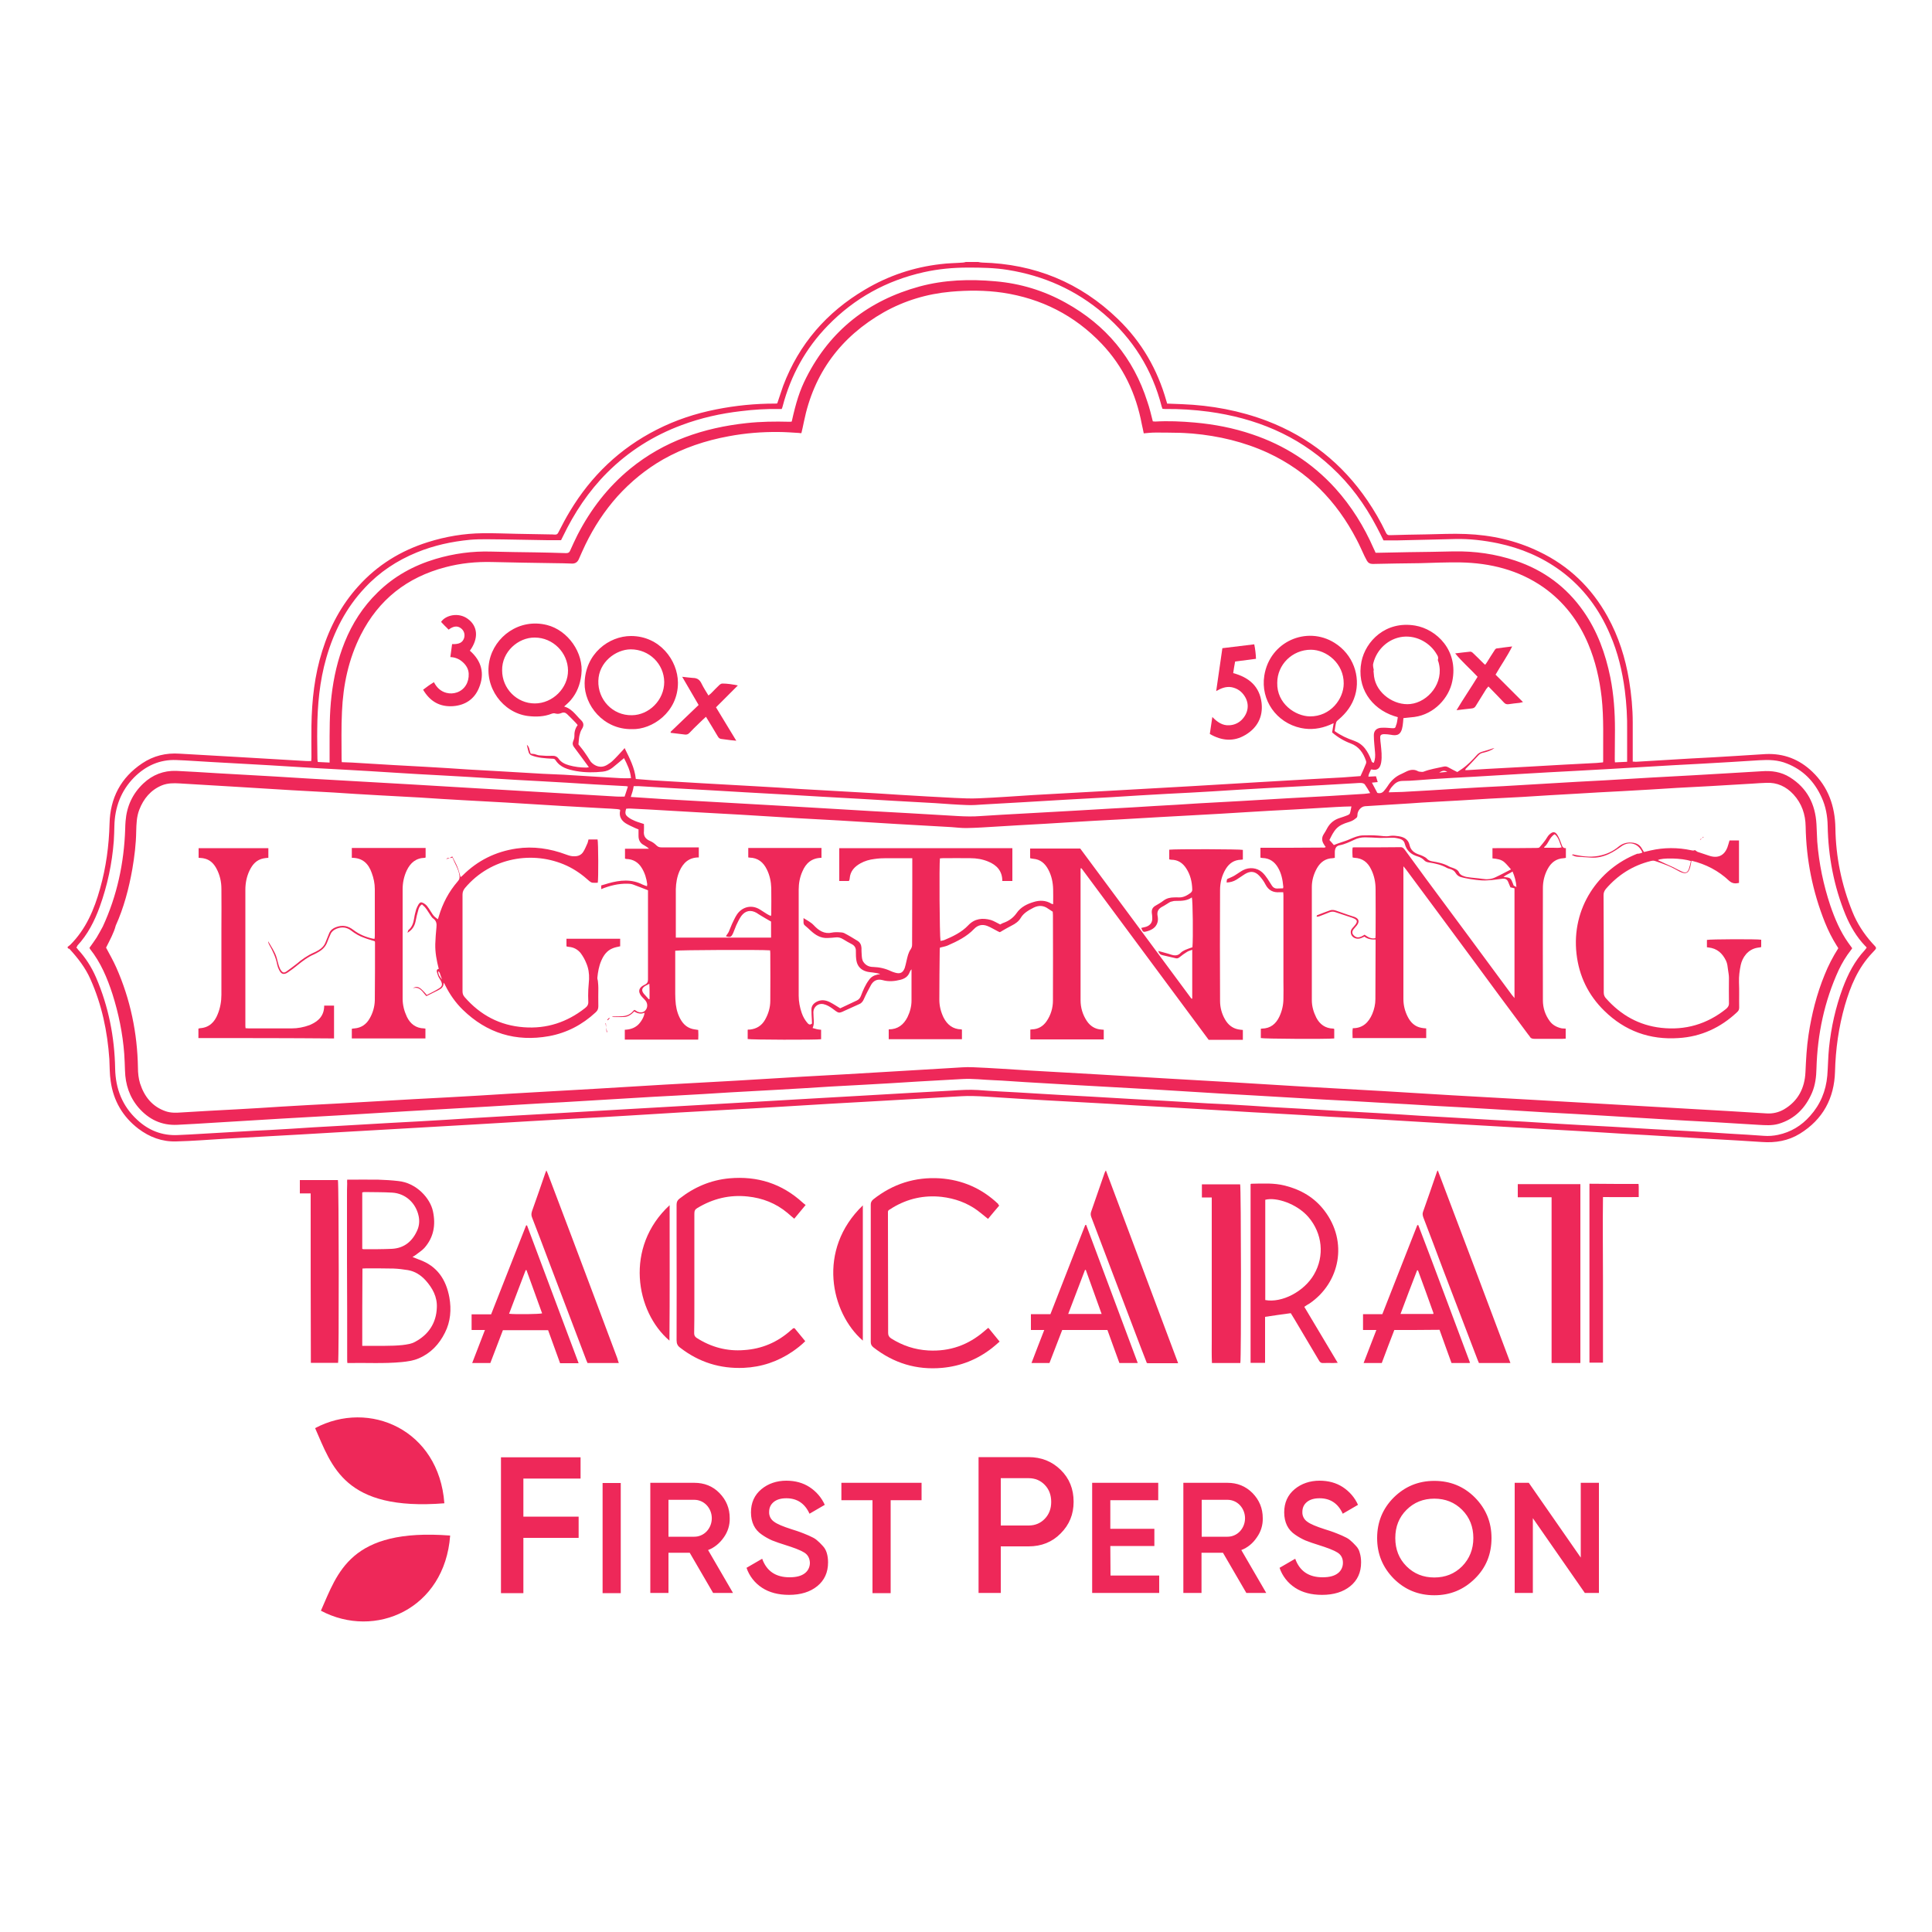 <?xml version="1.0" encoding="UTF-8"?> <svg xmlns="http://www.w3.org/2000/svg" xmlns:xlink="http://www.w3.org/1999/xlink" version="1.1" id="Layer_1" x="0px" y="0px" viewBox="0 0 1000 1000" style="enable-background:new 0 0 1000 1000;" xml:space="preserve"> <path id="Shape_00000040541709403781856770000002505458042668340373_" style="fill:#EE2859;" d="M374.6,795.8 c2.1-2.9,3.2-6.4,3.1-10c0-5.1-1.8-9.4-5.3-13s-7.9-5.3-13-5.3h-22.8v57h9.4v-20.8h11l12.1,20.8h10.3l-12.9-22.2 C369.7,801.1,372.5,798.8,374.6,795.8L374.6,795.8L374.6,795.8z M359.4,795.4H346v-19.1h13.4c2.4,0,4.7,1,6.4,2.8 c3.5,3.8,3.5,9.7,0,13.5C364.1,794.4,361.8,795.4,359.4,795.4L359.4,795.4z M425.7,800c-0.9-1-1.9-2-3-2.9c-0.9-0.8-2.3-1.5-4.1-2.3 c-1.8-0.8-3.2-1.3-4.2-1.7s-2.6-0.9-4.8-1.6c-4.3-1.4-7.3-2.6-9-3.9c-1.6-1.1-2.6-3-2.5-5c0-2.2,0.8-3.9,2.4-5.2s3.8-1.9,6.5-1.9 c5.6,0,9.6,2.7,12,8l7.9-4.6c-1.7-3.8-4.4-6.9-7.9-9.2c-3.4-2.2-7.4-3.3-12-3.3c-5,0-9.4,1.5-12.9,4.4c-3.6,3-5.4,7-5.4,12 c0,2.6,0.5,4.8,1.4,6.7s2.4,3.6,4.2,4.8c1.7,1.2,3.5,2.2,5.3,3c2.2,0.9,4.4,1.6,6.6,2.3c4.8,1.5,8.2,2.8,10.1,4s2.8,3,2.9,5.3 c0,2.1-0.9,4.1-2.6,5.4c-1.8,1.4-4.4,2.1-7.9,2.1c-7.2,0-11.9-3.2-14.2-9.6l-8.1,4.7c1.4,4.2,4.3,7.9,8,10.3c3.8,2.5,8.5,3.7,14,3.7 c6,0,10.9-1.5,14.6-4.5s5.6-7.1,5.6-12.3c0-1.7-0.2-3.4-0.7-5C427.5,802.4,426.8,801.1,425.7,800L425.7,800z M435.5,776.5h16.1v48.1 h9.4v-48.1h16v-9h-41.5V776.5L435.5,776.5z M259.3,824.6h11.6V796h28.6v-11h-28.6v-19.7h29.6v-11h-41.2V824.6L259.3,824.6z M311.9,824.6h9.4v-57h-9.4V824.6z M574.7,800.2h22.8v-8.9h-22.8v-14.8h24.8v-9h-34.2v57H600v-9h-25.2L574.7,800.2L574.7,800.2z M742.4,766.5c-8.3,0-15.2,2.9-21,8.6c-5.7,5.7-8.6,12.7-8.6,21s2.9,15.2,8.6,21c5.7,5.7,12.7,8.6,21,8.6s15.2-2.9,21-8.6 s8.6-12.7,8.6-21s-2.9-15.2-8.6-21C757.6,769.3,750.6,766.5,742.4,766.5L742.4,766.5L742.4,766.5z M756.8,810.7 c-3.9,3.9-8.7,5.8-14.4,5.8s-10.5-1.9-14.4-5.8c-3.9-3.9-5.8-8.8-5.8-14.6c0-5.9,1.9-10.7,5.8-14.6c3.9-3.9,8.7-5.8,14.4-5.8 s10.5,1.9,14.4,5.8c3.9,3.9,5.8,8.8,5.8,14.6S760.6,806.8,756.8,810.7L756.8,810.7z M650.5,795.8c2.1-2.9,3.2-6.4,3.1-10 c0-5.1-1.8-9.4-5.3-13c-3.6-3.6-7.9-5.3-13-5.3h-22.8v57h9.4v-20.8H633l12.1,20.8h10.3l-12.9-22.2 C645.7,801.1,648.5,798.8,650.5,795.8L650.5,795.8z M635.4,795.4H622v-19.1h13.4c2.4,0,4.7,1,6.4,2.8c3.5,3.8,3.5,9.7,0,13.5 C640.1,794.4,637.8,795.4,635.4,795.4L635.4,795.4L635.4,795.4z M701.7,800c-0.9-1-1.9-2-3-2.9c-0.9-0.8-2.3-1.5-4.1-2.3 s-3.2-1.3-4.2-1.7s-2.6-0.9-4.8-1.6c-4.3-1.4-7.3-2.6-9-3.9c-1.6-1.1-2.6-3-2.5-5c0-2.2,0.8-3.9,2.4-5.2c1.6-1.3,3.8-1.9,6.5-1.9 c5.6,0,9.6,2.7,12,8l7.9-4.6c-1.7-3.8-4.4-6.9-7.9-9.2c-3.4-2.2-7.4-3.3-12-3.3c-5,0-9.4,1.5-12.9,4.4c-3.6,3-5.4,7-5.4,12 c0,2.6,0.5,4.8,1.4,6.7s2.4,3.6,4.2,4.8c1.7,1.2,3.5,2.2,5.3,3c2.2,0.9,4.4,1.6,6.6,2.3c4.8,1.5,8.2,2.8,10.1,4 c1.9,1.2,2.8,3,2.8,5.3c0,2.1-0.9,4.1-2.6,5.4c-1.8,1.4-4.4,2.1-7.9,2.1c-7.2,0-11.9-3.2-14.2-9.6l-8.1,4.7c1.4,4.2,4.3,7.9,8,10.3 c3.8,2.5,8.5,3.7,14,3.7c6,0,10.9-1.5,14.6-4.5c3.7-3,5.6-7.1,5.6-12.3c0-1.7-0.2-3.4-0.7-5C703.5,802.4,702.8,801.1,701.7,800 L701.7,800L701.7,800z M532.4,754.2h-25.9v70.3H518v-24.1h14.4c6.6,0,12.2-2.2,16.6-6.7c4.5-4.5,6.7-9.9,6.7-16.4 c0-6.6-2.2-12.1-6.7-16.5C544.5,756.4,539,754.2,532.4,754.2L532.4,754.2z M540.8,786.1c-2.2,2.3-5,3.5-8.4,3.5H518v-24.5h14.4 c3.4,0,6.2,1.2,8.4,3.5s3.3,5.2,3.3,8.8C544.1,780.9,543,783.8,540.8,786.1L540.8,786.1L540.8,786.1z M818.2,767.5v38.7l-26.9-38.7 H784v57h9.4v-38.7l26.9,38.7h7.3v-57H818.2L818.2,767.5z"></path> <path id="Path-5_00000070797526694466132510000000040002632244785069_" style="fill-rule:evenodd;clip-rule:evenodd;fill:#EE2859;" d=" M163.1,739.2c28-14.9,64.1,0.8,66.9,38.9C178.1,782.2,171.8,758.8,163.1,739.2z"></path> <path id="Path-7_00000149367024305364704460000002479639474513150353_" style="fill-rule:evenodd;clip-rule:evenodd;fill:#EE2859;" d=" M166.1,833.7c28,14.9,64.1-0.8,66.9-38.9C181.1,790.8,174.8,814.1,166.1,833.7z"></path> <path style="fill:#EE2859;" d="M35,490.1c0.5-0.4,1-0.7,1.4-1.1c8.1-8.1,12.4-18.3,15.4-29.1c3.1-11,4.6-22.1,4.9-33.6 c0.3-13.2,5.8-23.8,16.9-31.2c5.8-3.9,12.3-5.5,19.4-5c9.9,0.6,19.8,1.1,29.7,1.7c11.9,0.7,23.8,1.4,35.6,2.1c0.9,0.1,1.7,0,2.8,0 c0-0.7,0.1-1.3,0.1-2c0-5.4-0.1-10.8,0-16.3c0.2-13.1,1.6-26.1,5.6-38.7c3.9-12.5,9.9-23.8,18.7-33.5c9.9-11,22-18.4,36-22.8 c9.2-2.9,18.7-4.5,28.3-4.6c5.9-0.1,11.8,0.2,17.8,0.3c5.6,0.1,11.2,0.2,16.8,0.3c0.9,0,1.8,0,2.6,0.1c1,0.1,1.6-0.2,2-1.1 c1.9-3.7,3.8-7.4,6-11c11-18.3,25.8-32.5,44.9-42.2c9.8-5,20.1-8.4,30.8-10.5c10-2,20.1-3,30.3-3c0.4,0,0.9,0,1.3-0.1 c1.1-3.1,2-6.2,3.1-9.2c8.2-21.6,22.5-38,42.3-49.7c12.1-7.2,25.2-11.6,39.2-13.2c3.8-0.5,7.7-0.5,11.6-0.8c0.5,0,0.9-0.2,1.4-0.3 c2.1,0,4.2,0,6.4,0c0.7,0.1,1.3,0.3,2,0.3c27.2,0.7,50.8,10.3,70.4,29.3c12.2,11.8,20.4,26,25,42.3c0.1,0.4,0.3,0.8,0.4,1.4 c2.6,0.1,5.2,0.2,7.8,0.3c15.1,0.6,29.8,3.3,44,8.7c21.6,8.3,38.9,22.1,51.9,41.2c3.6,5.3,6.8,10.8,9.5,16.5 c0.5,1.1,1.1,1.5,2.3,1.4c6.1-0.2,12.2-0.3,18.3-0.4c6.9-0.1,13.8-0.5,20.8-0.2c13.2,0.5,25.9,3.3,37.9,9.1 c15.5,7.4,27.2,18.7,35.5,33.7c5.7,10.3,9.2,21.4,11.1,32.9c1.2,7.3,1.9,14.6,1.9,21.9c0,6,0,12.1,0,18.1c0,0.7,0,1.3,0,2.1 c0.7,0,1.1,0.1,1.6,0.1c9.5-0.6,18.9-1.1,28.4-1.7c7.7-0.4,15.3-0.8,23-1.3c5.3-0.3,10.6-0.7,15.9-1c9.3-0.4,17.3,2.7,24,9.1 c8.3,7.9,11.8,17.9,12,29.2c0.2,15,3.2,29.4,8.8,43.3c2.4,6,5.9,11.4,10.2,16.2c2.6,2.9,2.8,2.2,0,5.2c-7.3,7.7-11.2,17.1-14.1,27.1 c-3.2,11.2-4.8,22.6-5.1,34.3c-0.4,13.7-6.2,24.7-18.2,32.1c-6,3.7-12.6,4.8-19.6,4.3c-8.3-0.6-16.7-1-25-1.5 c-11.6-0.7-23.3-1.4-34.9-2.1c-7.4-0.4-14.8-0.8-22.2-1.3c-9.8-0.6-19.5-1.2-29.3-1.7c-8-0.5-16.1-0.9-24.1-1.4 c-8.2-0.5-16.3-0.9-24.5-1.4c-11.7-0.7-23.4-1.4-35.1-2.1c-9.6-0.6-19.3-1.1-28.9-1.6c-9.6-0.6-19.2-1.2-28.7-1.7 c-7.5-0.4-15.1-0.8-22.6-1.3c-9.5-0.6-19-1.1-28.6-1.7c-7.1-0.4-14.2-0.8-21.3-1.2c-8-0.5-15.9-1-23.9-1.4 c-7.3-0.4-14.6-0.8-21.8-1.2c-7.7-0.4-15.4-0.9-23.1-1.4c-4.9-0.3-9.7-0.7-14.6-0.8c-3.7-0.1-7.3,0.2-11,0.4 c-5.6,0.3-11.2,0.7-16.8,1c-7.6,0.4-15.2,0.9-22.8,1.3c-7.7,0.4-15.4,0.9-23.1,1.3c-8.3,0.5-16.5,1-24.8,1.5 c-9.9,0.6-19.8,1.2-29.7,1.7c-7.7,0.4-15.4,0.9-23.1,1.3c-8.2,0.5-16.4,1-24.6,1.5c-10,0.6-19.9,1.2-29.9,1.7 c-7.7,0.4-15.3,0.9-23,1.3c-9.6,0.6-19.2,1.1-28.7,1.7c-7.5,0.4-15.1,0.9-22.6,1.3c-7.5,0.4-15.1,0.9-22.6,1.3 c-7.6,0.4-15.2,0.9-22.8,1.3c-7.4,0.4-14.8,0.9-22.2,1.3c-5.4,0.3-10.8,0.6-16.2,0.9c-7.7,0.4-15.3,0.9-23,1.3 c-8.5,0.5-16.9,1.2-25.4,1.4c-7.2,0.2-13.7-2.2-19.5-6.6c-8.1-6.2-12.9-14.5-14.3-24.5c-0.6-3.8-0.5-7.7-0.7-11.5 c-1-14.4-3.9-28.2-9.8-41.4c-2.6-5.9-6.5-10.9-10.8-15.6c-0.2-0.2-0.5-0.2-0.8-0.3C35,490.6,35,490.3,35,490.1z M54.9,490.5 c1.8,3.4,3.7,6.7,5.3,10.3c7.3,16.5,10.9,33.9,11.2,51.9c0,2.7,0.3,5.5,1.1,8.1c2.2,6.8,6.3,12,13.3,14.4c2.7,0.9,5.4,0.8,8.1,0.6 c9.5-0.6,18.9-1.1,28.4-1.6c7.7-0.4,15.4-0.9,23.1-1.4c9.6-0.6,19.3-1.1,28.9-1.6c7.6-0.4,15.2-0.9,22.8-1.3 c11.5-0.7,23-1.3,34.5-1.9c10.7-0.6,21.4-1.2,32.1-1.9c15.1-0.9,30.2-1.7,45.4-2.6c11.6-0.7,23.3-1.4,34.9-2.1 c12.1-0.7,24.1-1.3,36.2-2c11.6-0.7,23.3-1.4,34.9-2.1c7.8-0.5,15.6-0.8,23.3-1.3c9.6-0.6,19.2-1.1,28.7-1.7 c8.4-0.5,16.8-1,25.2-1.5c3.8-0.2,7.6-0.6,11.4-0.4c9.8,0.4,19.5,1.1,29.3,1.7c11.7,0.7,23.4,1.3,35.1,2c11.8,0.7,23.6,1.4,35.4,2.1 c11.6,0.7,23.1,1.3,34.7,2c12,0.7,24,1.5,36,2.2c13.6,0.8,27.3,1.5,40.9,2.3c12.1,0.7,24.1,1.5,36.2,2.2c14.2,0.8,28.4,1.6,42.6,2.4 c12.8,0.7,25.6,1.5,38.4,2.2c14.4,0.8,28.9,1.7,43.3,2.5c12.9,0.7,25.9,1.5,38.8,2.3c3.2,0.2,6.2-0.5,9-2.1 c7.3-4.3,10.7-11,11.1-19.2c0.3-6.5,0.6-12.9,1.6-19.4c1.6-10.6,4.2-21,8.3-31c1.9-4.8,4.3-9.4,7.1-13.8c-0.3-0.5-0.5-0.9-0.8-1.3 c-2.4-3.8-4.4-7.8-6.1-12c-6.4-16-9.7-32.5-10-49.7c-0.1-6.3-2-11.9-6.3-16.6c-3.8-4.1-8.5-6.3-14.1-6c-2.4,0.1-4.7,0.2-7.1,0.4 c-7.3,0.4-14.7,0.9-22,1.3c-5.7,0.3-11.3,0.6-17,0.9c-9.5,0.6-19,1.2-28.5,1.7c-7.8,0.4-15.6,0.8-23.3,1.3 c-9.5,0.5-18.9,1.1-28.4,1.7c-5.7,0.3-11.4,0.6-17.2,0.9c-9.8,0.6-19.5,1.2-29.3,1.7c-3.7,0.2-7.3,0.4-11,0.7 c-4.8,0.3-9.6,0.6-14.4,0.9c-3.2,0.2-6.3,0.4-9.5,0.6c-2.1,0.2-3.9,2.4-3.9,4.5c0,0.5-0.1,1.2-0.5,1.5c-0.8,0.7-1.7,1.3-2.6,1.7 c-1.4,0.6-3,0.9-4.4,1.6c-1.2,0.5-2.3,1.2-3.2,2.1c-1.7,1.7-2.7,3.9-3.8,6.1c0.9,1,1.7,1.8,2.3,2.6c1.3-0.5,2.2-0.9,3.2-1.2 c1.7-0.6,3.5-1.1,5.2-1.9c2.1-0.9,4.2-1.8,6.6-1.9c2.5-0.1,5.1-0.1,7.7,0.1c2,0.1,4,0.6,6.1,0.2c1.2-0.2,2.5-0.2,3.7,0 c3.1,0.3,5.9,1.2,6.7,4.8c0.6,2.5,2.3,3.9,4.6,4.7c0.8,0.3,1.5,0.5,2.3,0.9c0.7,0.4,1.5,0.7,2,1.3c0.8,0.9,1.7,1.2,2.7,1.4 c3,0.5,6,1.1,8.7,2.6c0.7,0.4,1.5,0.6,2.3,0.9c1.3,0.5,2.5,1,3.1,2.5c0.3,0.6,1,1.1,1.6,1.4c0.9,0.4,1.9,0.7,2.8,0.8 c2.5,0.4,5.1,0.5,7.6,0.9c2.4,0.4,4.7,0.2,6.9-0.9c2.6-1.2,5.1-2.6,7.9-4c-1.2-1.3-2.1-2.5-3.3-3.6c-1.7-1.6-4-1.9-6.3-2.1 c0-1.8,0-3.4,0-5.3c0.8,0,1.5,0,2.1,0c6.9,0,13.7,0,20.6-0.1c0.6,0,1.4,0,1.7-0.4c1.1-1.2,2.1-2.5,3-3.7c0.6-0.8,1-1.7,1.7-2.5 c2.2-2.3,3.5-1.9,4.7,0.2c0.8,1.4,1.4,2.9,1.9,4.4c0.4,1.2,0.8,2.2,2.3,2.1c0,1.8,0,3.4,0,5c-0.4,0.1-0.8,0.2-1.1,0.2 c-4,0.2-6.6,2.3-8.4,5.7c-1.6,3-2.4,6.3-2.4,9.7c0,19.4-0.1,38.8,0,58.2c0,3.9,1.2,7.6,3.6,10.8c1.4,1.9,3.4,3,5.8,3.6 c0.8,0.2,1.6,0.1,2.4,0.2c0,1.8,0,3.4,0,5.2c-0.6,0-1.2,0.1-1.7,0.1c-4.8,0-9.6,0-14.4,0c-1.1,0-2-0.2-2.5-1.2 c-0.2-0.3-0.4-0.6-0.7-0.9c-9.9-13.3-19.8-26.6-29.6-40c-11.2-15.2-22.5-30.4-33.7-45.5c-0.3-0.5-0.8-0.9-1.4-1.7c0,1,0,1.5,0,2.1 c0,22.2,0,44.4,0,66.6c0,3.3,0.8,6.4,2.3,9.3c1.5,2.9,3.7,5,7,5.6c0.8,0.2,1.6,0.2,2.5,0.3c0,1.7,0,3.3,0,5c-12.7,0-25.4,0-38.1,0 c0-1.8-0.2-3.4,0.1-5.1c5.2,0,8.2-3,10.1-7.4c1-2.4,1.6-5,1.6-7.6c0-9.5,0.1-19,0.1-28.4c0-0.8,0-1.6,0-2.5 c-2.3,0.1-4.2-0.3-5.8-1.5c-0.7,0.3-1.2,0.6-1.8,0.8c-2.2,0.8-4.5-0.2-5.1-2.1c-0.3-1.1-0.2-2.1,0.6-3c0.6-0.7,1.2-1.3,1.7-2 c1.1-1.5,0.9-2.3-0.8-3.1c-0.6-0.3-1.3-0.5-1.9-0.7c-2.6-0.9-5.2-1.7-7.8-2.6c-0.9-0.3-1.8-0.3-2.7,0c-1.8,0.7-3.7,1.5-5.6,2.2 c-0.4,0.1-0.8,0.2-1.3,0.2c0-0.5,0.1-0.8,0.3-0.8c2.2-0.9,4.4-1.7,6.6-2.5c1.1-0.4,2.2-0.2,3.3,0.2c2,0.7,4,1.4,6,2.1 c1.1,0.4,2.3,0.7,3.4,1.1c2.3,0.9,2.7,2.4,1.2,4.4c-0.5,0.7-1.2,1.3-1.7,2c-1,1.3-0.8,2.4,0.4,3.4c1.1,1,2.3,0.9,3.5,0.4 c0.6-0.3,1.2-0.6,1.8-1c1.7,1.2,3.4,2.3,5.6,1.8c0-0.5,0.1-1,0.1-1.5c0-7.9,0.1-15.8,0-23.8c0-3.6-0.7-7.1-2.3-10.3 c-1.7-3.6-4.4-5.8-8.6-6c-0.3,0-0.6-0.1-1-0.2c-0.1-1.7-0.2-3.4,0-5.1c0.3-0.1,0.5-0.1,0.6-0.1c8.1,0,16.2,0,24.3-0.1 c1.1,0,1.5,0.6,2.1,1.3c3.6,4.9,7.2,9.9,10.8,14.8c14.9,20.1,29.8,40.2,44.6,60.3c0.4,0.5,0.8,1,1.4,1.7c0-19.1,0-37.9,0-56.8 c-0.8-0.2-1.4-0.4-2.1-0.5c-0.4-1-0.8-2-1.2-2.9c-0.5-1.2-1.5-1.7-2.7-1.6c-1.9,0.2-3.7,0.5-5.6,0.7c-1.7,0.1-3.5,0.3-5.2,0.2 c-2-0.1-4.1-0.4-6.1-0.7c-1.7-0.3-3.4-0.6-5.1-1.1c-0.9-0.3-1.8-1-2.3-1.8c-0.7-1.3-1.7-1.9-3-2.3c-0.6-0.2-1.2-0.3-1.7-0.6 c-2.9-1.6-6-2.3-9.3-2.8c-0.8-0.1-1.7-0.4-2.2-0.9c-1-1.1-2.2-1.8-3.6-2.2c-3.4-1-5.8-3-6.7-6.6c-0.3-1.3-1.2-2.1-2.5-2.5 c-1.5-0.4-2.9-0.7-4.4-0.6c-2,0.1-4.1,0.1-6.2,0.1c-2.5-0.1-5-0.3-7.5-0.3c-1.9,0-3.8,0.4-5.6,1.3c-2.4,1.1-4.8,2.3-7.5,2.8 c-1.7,0.3-2.4,1.5-2.5,3.3c0,1,0,2.1,0,3.2c-0.5,0.1-0.8,0.2-1.1,0.2c-3.7,0.1-6.3,2-8.1,5.1c-1.7,3-2.7,6.3-2.7,9.8 c0,19.5,0,39,0,58.6c0,3.2,0.9,6.2,2.3,9c1.8,3.5,4.7,5.6,8.8,5.7c0.2,0,0.3,0.1,0.5,0.2c0,1.7,0,3.3,0,4.9 c-3.9,0.4-36.8,0.2-38-0.2c0-1.6,0-3.2,0-4.8c0.3-0.1,0.5-0.1,0.6-0.1c4.4-0.1,7.2-2.4,9-6.2c1.4-3,2.1-6.1,2.1-9.4 c0.1-2.9,0-5.7,0-8.6c0-15,0-29.9,0-44.9c0-0.5-0.1-1-0.1-1.5c-0.7,0-1.2,0-1.8,0c-3.3,0.3-5.8-0.9-7.4-4c-0.8-1.6-1.9-3.1-3.1-4.4 c-2.3-2.5-4.7-2.7-7.5-1c-1.5,0.9-2.9,2-4.4,2.9c-1.6,1-3.3,1.4-5.1,1.5c0.1-1.9,0.1-1.8,1.4-2.3c1.1-0.5,2.3-1,3.3-1.7 c1.3-0.8,2.5-1.7,3.8-2.4c3.3-1.7,7.2-1.3,9.9,1.1c1.1,1,2,2.2,2.8,3.4c0.8,1.2,1.5,2.4,2.3,3.6c0.6,0.9,1.5,1.4,2.5,1.4 s2.1-0.1,3.2-0.1c0.1-0.5,0.2-0.8,0.1-1.1c-0.3-3.4-1-6.7-2.7-9.6c-1.8-3.1-4.4-4.9-8-5c-0.4,0-0.7-0.1-1.1-0.2c0-1.7,0-3.3,0-5.1 c0.8,0,1.6,0,2.3,0c9.9,0,19.7,0,29.6-0.1c0.6,0,1.3,0.2,1.9-0.3c-0.4-0.5-0.7-0.9-0.9-1.3c-1.2-1.8-1.3-3.6-0.1-5.4 c0.7-1,1.2-2,1.8-3.1c1.5-2.7,3.7-4.4,6.7-5.3c1.2-0.4,2.5-0.8,3.7-1.3c0.5-0.2,1.1-0.5,1.3-1c0.4-1.1,0.5-2.3,0.8-3.6 c-2.7,0.1-5.3,0.1-7.9,0.3c-7.3,0.4-14.7,0.9-22,1.3c-7.8,0.4-15.6,0.8-23.3,1.3c-9.7,0.6-19.4,1.2-29.1,1.7 c-5.5,0.3-11,0.6-16.4,0.9c-7.5,0.4-14.9,0.9-22.4,1.3c-7.7,0.4-15.4,0.8-23.1,1.3c-9.6,0.6-19.3,1.2-28.9,1.7 c-6.1,0.4-12.2,0.7-18.3,1.1c-2.7,0.1-5.4,0.3-8,0.3s-5.2-0.3-7.8-0.5c-9.4-0.5-18.8-1.1-28.2-1.6c-9.8-0.6-19.5-1.2-29.3-1.8 c-7.3-0.4-14.6-0.8-21.8-1.2c-9.8-0.6-19.5-1.2-29.3-1.8c-7.2-0.4-14.4-0.8-21.6-1.2c-5.8-0.3-11.6-0.7-17.4-1 c-6.2-0.4-12.3-0.7-18.5-1c-0.7,0-1.4,0-2.1,0.1c-0.7,2.3-0.5,3.2,1.1,4.4c1,0.8,2.2,1.4,3.4,1.9c1.4,0.6,2.9,1,4.7,1.6 c0,1.1,0.1,2.4,0,3.6c-0.3,2.6,0.8,4.2,3.2,5.2c1.2,0.5,2.3,1.3,3.2,2.2c0.8,0.8,1.5,1.1,2.6,1.1c5.8,0,11.6,0,17.4,0 c0.7,0,1.3,0,2,0c0,1.9,0,3.5,0,5.2c-5.1,0-8.1,2.8-10,7.1c-1.3,3-1.8,6.1-1.9,9.3c0,7.7,0,15.5,0,23.2c0,0.6,0,1.2,0,1.9 c16.5,0,32.8,0,49.3,0c0-1.5,0-2.9,0-4.4c0-1.4,0-2.8,0-3.9c-2-1.1-3.6-2.1-5.3-3.1c-0.8-0.4-1.5-1-2.2-1.4c-3-1.7-5.8-1.2-7.9,1.6 c-1,1.4-1.8,3.1-2.6,4.8c-0.6,1.3-1,2.7-1.6,4c-1,2.2-1.5,2.4-3.8,1.7c0.5-0.8,1.1-1.5,1.5-2.3c0.6-1.3,1.1-2.8,1.7-4.1 c0.8-1.6,1.5-3.3,2.5-4.8c2.5-3.8,7.4-5.5,12-2.6c1.2,0.8,2.4,1.5,3.6,2.3c0.6,0.4,1.3,0.7,2,1c0.1-0.4,0.2-0.5,0.2-0.7 c0-4.6,0.1-9.2,0-13.8c-0.1-3.3-0.8-6.6-2.3-9.6c-1.8-3.7-4.6-6-8.9-6.1c-0.2,0-0.5-0.1-0.7-0.1c0-1.7,0-3.3,0-4.9 c12.7,0,25.3,0,37.9,0c0,1.7,0,3.4,0,5.1c-5.1,0.1-8.1,2.8-9.9,7.1c-1.3,2.9-1.9,6.1-1.9,9.3c0,18.3,0,36.7,0,55 c0,3.1,0.6,6.1,1.6,9c0.7,2,1.7,3.7,3.1,5.3c0.7,0.7,1.3,0.8,2.2,0.1c0-0.7-0.1-1.5-0.1-2.3c-0.1-1.6-0.2-3.1-0.2-4.7 c-0.1-2.1,1-3.4,2.7-4.3c2.3-1.2,4.6-0.9,6.8,0.2c1.8,0.9,3.4,2,5.4,3.2c2.7-1.3,5.7-2.7,8.7-4.1c1-0.5,1.6-1.3,2-2.3 c1.1-2.9,2.3-5.8,4.2-8.3c1.1-1.6,2.6-2.4,4.5-2.8c0.4-0.1,0.8-0.1,1.3-0.2c-1.2-0.5-2.4-0.6-3.6-0.8c-1.2-0.2-2.5-0.2-3.7-0.6 c-2.7-0.8-4.5-2.7-5-5.5c-0.3-1.6-0.3-3.2-0.3-4.8c0.1-1.8-0.6-3-2.1-3.8s-3-1.6-4.4-2.5c-1.3-0.8-2.5-1.2-4-1 c-1.3,0.2-2.7,0.2-4.1,0.3c-3.6,0.2-6.3-1.5-8.8-3.8c-1-0.9-1.9-1.8-2.9-2.6c-0.5-0.4-0.8-0.9-0.8-1.6s0-1.3,0-2.3 c2.1,1.3,3.9,2.2,5.3,3.7c2.6,2.8,5.5,4.7,9.5,3.8c0.9-0.2,1.9-0.2,2.8-0.2c1.1,0.1,2.3,0,3.3,0.4c2.4,1.2,4.8,2.7,7.1,4.1 c1.3,0.8,1.9,2.1,2,3.6c0,1.1,0,2.2,0.1,3.4c0.1,1.4,0.1,2.7,0.9,3.9c1.2,1.8,3,2.6,5.1,2.6c3.2,0.1,6.3,0.8,9.2,2.2 c0.7,0.3,1.5,0.6,2.3,0.8c2.5,0.7,3.9-0.1,4.8-2.5c0.4-1.2,0.6-2.4,0.9-3.6c0.5-2.1,0.9-4.3,2.2-6.1c0.5-0.8,0.7-1.5,0.7-2.4 c0-10.5,0.1-20.9,0.1-31.4c0-3.7,0-7.5,0-11.2c0-0.7,0-1.3,0-2.1c-0.8,0-1.5,0-2.1,0c-3.8,0-7.6,0-11.4,0c-2,0-4,0.1-6,0.4 c-2.6,0.3-5.1,1-7.4,2.3c-3,1.7-5.2,4-5.5,7.7c0,0.5-0.2,1-0.4,1.4c-1.7,0-3.3,0-5,0c0-5.7,0-11.3,0-17c29.9,0,59.8,0,89.6,0 c0,5.7,0,11.3,0,17c-1.8,0-3.5,0-5.2,0c0-5.2-2.9-8.3-7.4-10.1c-2.9-1.2-6-1.7-9.1-1.7c-4.8-0.1-9.6,0-14.4,0c-0.5,0-1,0.1-1.4,0.1 c-0.4,3-0.2,40,0.3,42.7c0.7-0.1,1.3-0.2,1.9-0.4c4.5-1.9,9-4,12.5-7.7c3.3-3.5,7.4-3.9,11.7-2.7c1.6,0.5,3.1,1.5,4.8,2.3 c0.6-0.3,1.2-0.7,1.9-0.9c2.7-1,4.9-2.6,6.6-5c2.1-3.1,5.4-4.7,8.7-5.7c3.1-1,6.4-1,9.4,0.9c0.2,0.1,0.4,0.1,0.8,0.2 c0-2.7,0.1-5.2,0-7.8c-0.1-3.5-0.8-6.9-2.5-10.1s-4.1-5.3-7.8-5.6c-0.5,0-1.1-0.2-1.6-0.3c0-1.8,0-3.4,0-5c8.7,0,17.3,0,25.9,0 l0.1,0.1c18.5,24.9,36.9,49.8,55.4,74.8c0.7,0.9,1.3,1.8,2,2.7c0,0,0.1,0.1,0.2,0.1c0.1,0,0.1,0,0.2,0c0.1,0,0.1-0.1,0.1,0 c0-8.4,0-16.7,0-25.3c-1,0.4-2,0.6-2.7,1.1c-1.3,0.8-2.6,1.7-3.8,2.7c-0.6,0.5-1.2,0.8-2,0.6c-2.3-0.5-4.6-1.1-6.9-1.6 c-1.1-0.2-1.8-0.9-2.2-2.2c0.6,0.2,1,0.3,1.4,0.4c1.7,0.5,3.5,0.9,5.2,1.5c1.9,0.6,3.6,0.7,5.1-1c0.6-0.6,1.4-1,2.2-1.4 c1.2-0.5,2.5-1,3.8-1.4c0.4-4.5,0.2-24.4-0.3-25.8c-2.4,1.7-5.1,1.8-7.9,1.8c-0.7,0-1.4,0-2,0.2c-0.7,0.1-1.3,0.3-1.9,0.7 c-1.2,0.7-2.3,1.5-3.5,2.1c-2.1,1.1-2.9,2.6-2.4,5c0.4,2,0,4-1.5,5.6c-1.1,1.1-2.5,1.7-3.9,2.1c-2.1,0.6-2.2,0.5-3.1-1.7 c0.8-0.2,1.7-0.4,2.5-0.6c2.3-0.8,3.4-2.4,3.2-4.8c0-0.7-0.1-1.5-0.2-2.2c-0.2-1.6,0.2-2.9,1.7-3.8s3-1.7,4.4-2.8 c1.6-1.2,3.5-1.6,5.4-1.6c0.8,0,1.6-0.1,2.4,0c2.4,0.1,4.3-1,6.1-2.3c0.6-0.5,1-1.1,0.9-1.9c-0.1-3.9-1-7.6-3.1-10.8 c-1.8-2.8-4.3-4.5-7.7-4.5c-0.3,0-0.7-0.1-1.1-0.2c0-0.9,0-1.7,0-2.5c0-0.9,0-1.7,0-2.5c2.9-0.4,36.8-0.3,38.1,0.1c0,1.7,0,3.3,0,5 c-0.4,0-0.7,0.1-1,0.1c-3.5,0.1-6,1.8-7.8,4.7c-2.1,3.4-3,7.2-3,11c-0.1,19.1-0.1,38.3,0,57.4c0,3.4,0.9,6.7,2.6,9.6 c1.5,2.6,3.7,4.5,6.8,5.1c0.8,0.2,1.6,0.2,2.4,0.3c0,1.7,0,3.4,0,5.1c-6,0-11.8,0-17.7,0c-21.9-29.5-43.8-59-65.7-88.6l-0.1-0.1 c-0.1,0-0.1-0.1-0.2-0.1c-0.1,0-0.1,0-0.3,0.1c0,0.3,0,0.7,0,1c0,22.4,0,44.9,0,67.3c0,3.8,1.1,7.4,3.2,10.6 c1.8,2.7,4.3,4.3,7.6,4.5c0.4,0,0.7,0.1,1.2,0.1c0,0.9,0,1.7,0,2.5s0,1.7,0,2.5c-12.8,0-25.4,0-38,0c0-1.8,0-3.4,0-5.1 c0.4,0,0.6-0.1,0.9-0.1c3.2-0.1,5.7-1.6,7.5-4.2c2.2-3.2,3.3-6.9,3.3-10.7c0.1-14.7,0-29.4,0-44.2c0-0.6-0.1-1.2-0.1-1.8 c-0.8-0.5-1.6-1-2.3-1.5c-2.4-1.8-5-1.9-7.6-0.6c-2.5,1.3-5.1,2.7-6.6,5.2c-1.1,1.9-2.8,3.1-4.8,4.1c-1.6,0.8-3.1,1.7-4.7,2.6 c-0.5,0.3-0.9,0.6-1.4,0.8c-0.4-0.2-0.8-0.3-1.1-0.5c-1.8-0.9-3.5-2-5.3-2.7c-2.5-1-4.9-0.6-6.9,1.5c-3.8,4-8.7,6.4-13.7,8.6 c-1.2,0.5-2.6,0.7-4,1.1c0,0.3-0.1,0.7-0.1,1c-0.1,8.7-0.2,17.3-0.2,26c0,3.2,0.8,6.3,2.2,9.2c1.9,3.7,4.8,6,9.1,6.1 c0.2,0,0.3,0.1,0.4,0.2c0,1.7,0,3.3,0,4.9c-12.7,0-25.3,0-37.9,0c0-1.8,0-3.4,0-5.1c4.7,0,7.7-2.4,9.7-6.3c1.3-2.7,2.1-5.6,2.1-8.6 c0-5,0-10,0-15c0-0.4,0-0.8,0-1.2c-0.5,0.5-0.8,1-1,1.6c-0.8,2.1-2.4,3.2-4.6,3.8c-3.1,0.8-6.3,1.1-9.4,0.2 c-2.6-0.7-4.6,0.2-5.9,2.4c-1.3,2.4-2.6,4.8-3.7,7.3c-0.5,1.2-1.2,2.2-2.4,2.7c-2.4,1.1-4.9,2.2-7.3,3.3c-1.1,0.5-2.3,1.2-3.3,1.1 c-1.1-0.2-2.1-1.2-3.1-1.9c-1.5-1.1-3.1-2.1-5-2.5c-2.6-0.5-5,1.4-5.1,4.1c0,0.9,0.1,1.7,0.1,2.6c0.1,1.9,0.4,3.8-0.5,5.7 c0.8,0.2,1.5,0.4,2.2,0.6c0.7,0.2,1.4,0.2,2.2,0.3c0,1.7,0,3.3,0,4.9c-2.2,0.4-36.6,0.3-38-0.1c0-1.6,0-3.2,0-4.8 c0.3-0.1,0.5-0.1,0.6-0.1c0.2,0,0.4,0,0.6,0c3.5-0.4,6.1-2.1,7.8-5.1c1.7-3,2.7-6.3,2.7-9.8c0.1-8.2,0-16.5,0-24.7 c0-0.5-0.1-0.9-0.1-1.4c-4.2-0.4-47.7-0.2-49.1,0.2c0,0.6,0,1.3,0,2c0,6.8,0,13.6,0,20.4c0,1.8,0.1,3.6,0.3,5.4c0.4,3.1,1.3,6,3,8.6 c1.6,2.4,3.8,3.9,6.7,4.3c0.6,0.1,1.2,0.2,1.9,0.3c0.1,1.7,0.1,3.4,0,5c-12.8,0-25.4,0-38,0c0-1.7,0-3.4,0-5.1 c2.6-0.1,4.9-0.8,6.8-2.5c1.7-1.6,3.3-4.4,3.4-6.3c-1.9,0.8-3.7,0.4-5.3-0.7c-1.5,1.6-3.2,2.8-5.3,2.9c-2.1,0.1-4.2,0-6.3,0 c0.3-0.2,0.6-0.3,0.9-0.3c1.4,0,2.9,0,4.3-0.1c2.4-0.1,4.4-0.9,5.9-2.8c0.1-0.2,0.4-0.3,0.6-0.5c0.5,0.3,0.9,0.5,1.3,0.8 c1.7,0.9,3.4,0.6,4.4-0.6c1.2-1.4,1.2-3.5,0-5c-0.5-0.6-1-1.1-1.5-1.6c-2.1-2.1-2.9-4.8,1.1-6.6c1.2-0.6,1.7-1.3,1.7-2.7 c0-14.8,0-29.6,0-44.3c0-0.6,0-1.2,0-1.9c-2.7-1-5.2-2.1-7.8-3c-0.9-0.3-1.8-0.4-2.8-0.4c-4.7-0.1-9.2,1-13.6,2.8c0-0.7,0-1.3,0-1.9 c1.3-0.4,2.5-0.7,3.7-1.1c6-1.7,12-2.3,17.8,0.7c0.6,0.3,1.4,0.5,2.2,0.8c0-0.5,0.1-0.8,0.1-1.1c-0.4-2.9-1.2-5.7-2.8-8.3 c-1.8-3-4.5-4.6-8-4.7c-0.2,0-0.4-0.1-0.7-0.2c0-1.7,0-3.3,0-5.1c4.2,0,8.3,0,12.4,0c-0.8-0.8-1.7-1.3-2.5-1.8c-2-1-2.9-2.6-2.9-4.8 c0-1.1,0-2.2,0-3.4c-0.6-0.2-1.1-0.4-1.5-0.6c-1.7-0.8-3.6-1.6-5.2-2.6c-2.3-1.5-3.5-3.7-2.8-6.6c0-0.1-0.1-0.2-0.1-0.4 c-0.4-0.1-0.9-0.3-1.4-0.3c-2.2-0.2-4.3-0.3-6.5-0.4c-7.2-0.4-14.3-0.8-21.5-1.2c-9.8-0.6-19.7-1.2-29.5-1.8 c-7.3-0.4-14.6-0.8-21.8-1.2c-7.6-0.4-15.2-0.9-22.8-1.4c-7.3-0.4-14.7-0.8-22-1.2c-7.6-0.4-15.2-0.9-22.8-1.4 c-7.3-0.4-14.6-0.8-21.8-1.2c-9.8-0.6-19.5-1.2-29.3-1.8c-9.5-0.6-19-1.1-28.5-1.7c-3.1-0.2-6.2-0.2-9.2,1 c-5.8,2.4-9.5,6.9-11.7,12.6c-1.4,3.6-1.5,7.4-1.6,11.2c-0.1,6.6-0.9,13-2,19.5c-1.8,10.1-4.4,20-8.6,29.3 C59,482.7,56.9,486.5,54.9,490.5z M723.5,371.2c-0.8-0.2-1.4-0.4-2-0.6c-11.7-3.9-19.5-14.7-16.8-28.2c2.1-10.4,12.4-21.2,27.8-18.6 c11.1,1.9,22.5,12.9,19.2,28.8c-1.7,8.6-9.3,17.1-19.6,18.5c-1.9,0.2-3.8,0.4-5.7,0.6c-0.1,1.4-0.2,2.7-0.4,4 c-0.7,4.7-2.8,5.3-6.2,4.6c-1.2-0.2-2.4-0.3-3.5-0.3c-1.6,0.1-2,0.6-1.9,2.1c0,1.1,0.2,2.1,0.3,3.2c0.3,3.1,0.7,6.2,0.2,9.3 c-0.5,2.8-1.7,4.4-4.8,3.7c-0.1,0-0.2,0-0.5,0c-0.4,1.2-1.3,2.2-1.3,3.7c1.4-0.1,2.7-0.1,3.9-0.2c0.3,1.1,0.6,2,0.9,3 c-1.1,0.1-1.9,0.2-3,0.3c1,1.9,1.9,3.6,2.8,5.3c1.5,0.4,2.6,0,3.5-1.1c0.7-0.8,1.3-1.6,1.9-2.5c1.5-2.4,3.5-4.4,6-5.7 c1.2-0.6,2.4-1.1,3.5-1.7c2-1,4.1-1.4,6.2-0.2c0.2,0.1,0.5,0.2,0.7,0.2c0.7,0,1.5,0.3,2.2,0c3.3-1.3,6.9-1.8,10.3-2.6 c0.9-0.2,1.5-0.1,2.3,0.3c1.6,0.9,3.2,1.7,4.8,2.5c0.9-0.6,1.6-1.1,2.4-1.6c2.9-2,5.4-4.6,7.8-7.3c0.7-0.8,1.6-1.3,2.6-1.6 c1.9-0.5,3.7-1.1,5.5-1.7c0.3-0.1,0.6-0.1,0.9-0.2c-1.9,1.4-4,2-6.2,2.5c-0.8,0.2-1.4,0.6-2,1.2c-2.2,2.4-4.4,4.7-6.7,7.1 c-0.1,0.1-0.1,0.3-0.2,0.6c0.5,0,0.9,0,1.4,0c3.2-0.2,6.5-0.4,9.7-0.6c7.4-0.4,14.8-0.8,22.2-1.2c5.8-0.3,11.7-0.7,17.5-1 c5.7-0.3,11.4-0.6,17.2-0.9c1.1-0.1,2.2-0.2,3.3-0.3c0.1-0.4,0.1-0.6,0.1-0.8c-0.1-11,0.4-21.9-0.8-32.9c-1.1-9.5-3.2-18.7-6.9-27.5 c-5-11.9-12.6-21.9-23.2-29.4c-12.9-9-27.5-12.6-43-12.9c-7-0.1-14,0.2-20.9,0.4c-8.2,0.1-16.3,0.2-24.5,0.4c-1.4,0-2.4-0.6-3-1.7 c-0.4-0.8-0.8-1.6-1.2-2.3c-1.4-2.9-2.6-5.8-4.1-8.6c-10.4-20-25.3-35.3-45.9-44.9c-12.4-5.7-25.5-8.8-39.1-10 c-2.8-0.2-5.6-0.4-8.4-0.4c-3.6-0.1-7.2-0.1-10.8-0.1c-2,0-3.9,0.2-6,0.4c-0.3-1.7-0.7-3.2-1-4.7c-3-15.9-9.6-29.9-20.8-41.7 c-14-14.7-31.2-23.4-51.2-26.4c-8.9-1.3-17.9-1.3-26.9-0.5c-12.3,1.1-23.9,4.6-34.6,10.6c-22.3,12.7-36.3,31.5-41.4,56.7 c-0.4,1.9-0.8,3.9-1.3,5.9c-0.5,0-0.8,0-1.2-0.1c-3.5-0.2-7.1-0.5-10.6-0.5c-8.7-0.1-17.3,0.6-25.8,2.2c-12,2.2-23.4,6-34,12 c-8.9,5.1-16.7,11.5-23.6,19.1c-6.7,7.5-12.2,15.9-16.6,25c-1.2,2.5-2.3,5-3.4,7.5c-0.7,1.6-1.9,2.4-3.7,2.3 c-2.9-0.1-5.7-0.2-8.6-0.2c-10.9-0.2-21.8-0.3-32.7-0.6c-8.2-0.2-16.2,0.6-24.1,2.7c-19.8,5.2-34.5,16.7-43.8,35.1 c-6.3,12.5-9.1,25.8-9.7,39.7c-0.4,8.1-0.2,16.2-0.2,24.3c0,0.5,0.1,1.1,0.1,1.8c1.8,0.1,3.6,0.1,5.3,0.2c7.2,0.4,14.4,0.9,21.6,1.3 c5.5,0.3,10.9,0.6,16.4,0.9c7.5,0.4,14.9,0.9,22.4,1.4c5.3,0.3,10.7,0.6,16,0.9c7.4,0.4,14.8,0.9,22.2,1.3c3.7,0.2,7.5,0.3,11.2,0.5 c4.8,0.3,9.7,0.6,14.5,0.9c5,0.3,10.1,0.6,15.1,0.9c1.6,0.1,3.2,0,5,0c-0.3-3.9-2-7.2-3.6-10.4c-2.1,1.7-4,3.4-5.9,4.9 c-1.5,1.2-3.2,1.9-5.1,2.1c-4.6,0.5-9.2,0.5-13.8-0.3c-4.2-0.8-8.2-1.8-10.7-5.7c-0.4-0.7-1.1-0.7-1.8-0.7 c-3.7-0.2-7.3-0.4-10.8-1.8c-0.4-0.2-0.9-0.7-1.1-1.1c-0.5-1.4-0.8-2.9-1.1-4.3c1.4,1.1,1.3,3,2,4.6c0.7,0.1,1.3,0.1,1.9,0.2 c0.9,0.2,1.9,0.7,2.8,0.7c2.1,0.2,4.2,0.3,6.3,0.2c1.5-0.1,2.7,0.4,3.5,1.6c1.3,1.8,3.2,2.7,5.3,3.3c2.9,0.8,5.9,1.2,8.9,1.2 c0.4,0,0.8-0.1,1.4-0.2c-2.6-3.6-5.1-6.9-7.6-10.3c-0.1-0.2-0.3-0.4-0.4-0.6c-0.4-0.7-0.5-1.5-0.2-2.3s0.7-1.8,0.7-2.7 c-0.1-2.2,0.4-4.2,1.7-5.9c-0.4-0.5-0.8-1-1.2-1.4c-1.4-1.4-2.8-2.9-4.2-4.2c-0.8-0.8-1.8-1.2-3.1-0.6c-1,0.4-2,0.5-3.1,0.2 c-0.5-0.2-1.2-0.1-1.8,0.1c-4,1.6-8.2,1.7-12.4,1.2c-12.9-1.7-22.7-14.8-19.9-28.5c2.6-12.6,15.5-22.2,29.8-18.6 c10.8,2.7,19.2,14.4,17.8,25.7c-0.6,5-2.2,9.3-5.4,13.1c-1,1.2-2.2,2.2-3.5,3.4c2.5,0.7,4.2,2.2,5.7,3.8c1,1,1.9,2.2,2.9,3.1 c1.6,1.5,1.8,2.9,0.5,4.9c-0.6,0.9-0.9,2.1-1.2,3.3c-0.3,1.4-0.3,2.8-0.5,4.5c0.9,1.2,2.1,2.5,3.1,4c1.1,1.5,2.1,3.1,3.1,4.7 c0.1,0.1,0.2,0.2,0.2,0.3c1.9,2.1,5.1,3.7,8.6,1.5c0.9-0.6,1.9-1.2,2.7-2c1.7-1.6,3.3-3.4,4.9-5.1c0.4-0.4,0.8-0.9,1.3-1.5 c2.6,5.3,5.2,10.2,5.8,16c3,0.2,5.9,0.5,8.8,0.7c8.5,0.5,16.9,1,25.4,1.5c9.5,0.5,18.9,1.1,28.4,1.6c7.6,0.4,15.2,0.9,22.8,1.4 c9.4,0.5,18.8,1.1,28.2,1.6c7.7,0.4,15.3,0.9,23,1.4c9.5,0.6,18.9,1.1,28.4,1.6c4.2,0.2,8.3,0.4,12.5,0.2c9.5-0.4,18.9-1.1,28.4-1.7 c14.4-0.8,28.7-1.6,43.1-2.4c13-0.7,26-1.5,39-2.2c11.8-0.7,23.5-1.4,35.3-2.1c8.6-0.5,17.3-1,25.9-1.5c5.5-0.3,11.1-0.6,16.6-0.9 c3.1-0.2,6.2-0.5,9.3-0.7c1-2.2,2-4.3,2.8-6.4c0.2-0.5,0.2-1.1,0-1.6c-1.4-4-3.6-7.3-7.9-8.9c-3.5-1.3-6.7-3.2-9.6-5.7 c0.3-1.6,0.5-3.1,0.8-4.8c-0.9,0.4-1.4,0.6-2,0.9c-4.8,2-9.8,2.7-15,1.6c-12.6-2.7-20.9-14.4-18.9-27.1c2.8-17.7,22-25.9,36.3-17 c9.7,6,13.6,17.4,10.7,27.2c-1.5,5.1-4.5,9.1-8.5,12.5c-0.5,0.4-1.1,0.9-1.3,1.5c-0.4,1.5-0.6,3-0.8,4.5c3.2,2.3,6.5,3.8,10,5 c2.3,0.8,4.2,2.1,5.7,4c1.4,1.8,2.4,3.8,3.2,5.9c0.2,0.6,0.2,1.4,1.4,1.5c0.7-1.8,0.8-3.6,0.6-5.6c-0.2-2.8-0.6-5.6-0.6-8.4 c-0.1-2.4,1.2-3.9,3.7-4.1c1.8-0.1,3.7,0,5.6,0.2c1.5,0.1,1.9,0,2.2-1.5C723.1,374.4,723.2,372.9,723.5,371.2z M39.5,490.4 c0.4,0.4,0.6,0.7,0.8,1c4,4.3,7.1,9.2,9.4,14.5c6.5,15.1,9.6,30.9,9.9,47.2c0.2,10.4,3.7,19.4,11.4,26.5c5.9,5.5,12.9,8.3,21.1,7.9 c2.1-0.1,4.2-0.2,6.3-0.3c8.6-0.5,17.3-1,25.9-1.5c5-0.3,10.1-0.6,15.1-0.8c7.6-0.4,15.2-0.9,22.8-1.4c5.3-0.3,10.7-0.6,16-0.9 c7.5-0.4,14.9-0.9,22.4-1.3c5.5-0.3,11.1-0.6,16.6-0.9c9.3-0.5,18.5-1.1,27.8-1.7c6.2-0.4,12.4-0.7,18.7-1.1 c8.8-0.5,17.7-1,26.5-1.5c6.3-0.4,12.6-0.7,18.8-1.1c8.7-0.5,17.4-1,26.1-1.5c6.4-0.4,12.8-0.7,19.2-1.1c8.7-0.5,17.4-1,26.1-1.5 c6.4-0.4,12.8-0.7,19.2-1.1c8.6-0.5,17.3-1,25.9-1.5c6.5-0.4,12.9-0.7,19.4-1.1c8.6-0.5,17.3-1,25.9-1.5c7.3-0.4,14.6-0.8,21.8-1.2 c4.5-0.3,9.1-0.6,13.6-0.3c3.6,0.3,7.2,0.5,10.8,0.7c3.1,0.2,6.2,0.3,9.3,0.5c7.3,0.4,14.5,0.9,21.8,1.3c5.5,0.3,11.1,0.6,16.6,0.9 c7.4,0.4,14.8,0.9,22.2,1.3c5.5,0.3,10.9,0.6,16.4,0.9c7.3,0.4,14.5,0.9,21.8,1.3c3.4,0.2,6.8,0.3,10.3,0.5 c7.5,0.4,14.9,0.9,22.4,1.4c5.4,0.3,10.8,0.6,16.2,0.9c7.4,0.4,14.8,0.9,22.2,1.3c5.4,0.3,10.8,0.6,16.2,0.9 c7.5,0.4,15,0.9,22.6,1.4c5.3,0.3,10.7,0.6,16,0.9c7.4,0.4,14.8,0.9,22.2,1.3c5.5,0.3,10.9,0.6,16.4,0.9c9.4,0.6,18.8,1.2,28.2,1.7 c5.6,0.3,11.2,0.6,16.8,0.9c7.3,0.4,14.5,0.9,21.8,1.3c5.5,0.3,11.1,0.6,16.6,0.9c7.5,0.4,15,0.9,22.6,1.4 c5.8,0.3,11.6,0.7,17.3,1.1c2.5,0.2,5,0,7.4-0.5c6.6-1.4,12.1-4.7,16.6-9.8c5.3-5.9,8.2-12.9,8.9-20.8c0.4-4.8,0.4-9.7,0.9-14.5 c1.1-10.6,3.4-20.9,7.1-30.9c2.7-7.2,6.1-13.9,11.4-19.6c0.4-0.4,0.6-0.9,1-1.3c-0.3-0.4-0.5-0.7-0.8-0.9 c-4.5-4.7-7.7-10.2-10.2-16.2c-6-14.7-8.9-30.1-9.2-45.9c-0.1-5.2-1-10.2-3.2-14.9c-3.7-8.1-9.5-14.1-17.9-17.4 c-4.6-1.9-9.4-2-14.3-1.7c-10,0.7-20,1.2-30,1.8c-9.5,0.5-19,1-28.6,1.6c-12.1,0.7-24.3,1.5-36.4,2.1c-9.5,0.5-19,1-28.6,1.6 c-7.8,0.4-15.7,1-23.5,1.4c-7.5,0.4-15.1,0.8-22.6,1.3c-5,0.3-9.9,0.9-14.9,0.9c-2.6,0-4.1,1.3-5.6,3.1c-0.7,0.8-1.2,1.7-1.6,2.8 c2.5-0.1,4.8-0.1,7.1-0.2c9.6-0.5,19.2-1.1,28.7-1.7c7.9-0.5,15.8-0.9,23.7-1.3c7.9-0.5,15.8-0.9,23.7-1.4c9.5-0.6,19-1.1,28.6-1.6 c7.8-0.5,15.7-0.9,23.5-1.4c7.3-0.4,14.7-0.8,22-1.2c5.7-0.3,11.4-0.7,17.2-1c6.2-0.4,12.3-0.7,18.5-1.1c5.2-0.4,10.1,0.3,14.6,3.1 c9,5.6,13.2,13.9,13.8,24.3c0.2,3,0.2,6,0.4,9c0.9,11.4,3.2,22.4,6.8,33.2c2.3,6.7,5.1,13.3,9.2,19.1c0.7,1,1.4,1.9,2.1,2.9 c-0.3,0.4-0.4,0.7-0.7,1c-2.5,3.2-4.6,6.7-6.3,10.3c-7.4,16.1-11,33.2-11.5,50.9c-0.1,4.3-0.6,8.6-2.3,12.6 c-3.4,7.9-8.9,13.6-17.3,16.1c-3.5,1-7,0.7-10.6,0.5c-7.7-0.4-15.4-1-23.1-1.4c-9.4-0.5-18.8-1-28.2-1.6c-9.9-0.6-19.8-1.2-29.7-1.8 c-9.5-0.6-18.9-1.1-28.4-1.6c-9.8-0.6-19.7-1.2-29.5-1.8c-9.5-0.6-18.9-1.1-28.4-1.6c-9.8-0.6-19.5-1.2-29.3-1.7 c-9.5-0.6-19-1.1-28.6-1.6c-11.9-0.7-23.9-1.4-35.8-2.1c-10.7-0.6-21.4-1.2-32.1-1.9s-21.4-1.3-32.1-1.9c-9.5-0.5-19-1.1-28.6-1.6 c-8.5-0.5-17-1-25.6-1.5c-5.5-0.3-10.9-0.8-16.4-1c-5.3-0.2-10.7-0.9-16-0.6c-7.7,0.5-15.4,0.8-23.1,1.3c-9.5,0.6-19,1.2-28.6,1.7 c-5.5,0.3-11.1,0.6-16.6,0.9c-9.4,0.6-18.8,1.2-28.2,1.7c-7.8,0.5-15.7,0.8-23.5,1.3c-9.6,0.6-19.2,1.2-28.7,1.7 c-7.7,0.4-15.3,0.8-23,1.3c-11.7,0.7-23.4,1.4-35.1,2.1c-7.7,0.4-15.4,0.8-23.1,1.3c-9.6,0.6-19.2,1.2-28.7,1.7 c-9.8,0.6-19.7,1.1-29.5,1.7c-11.5,0.7-23,1.4-34.5,2.1c-10,0.6-19.9,1.1-29.9,1.7c-11.6,0.7-23.1,1.4-34.7,2.1 c-6.4,0.4-12.8,0.8-19.2,1.1c-8.2,0.4-14.8-2.8-20.1-8.9c-4.7-5.5-6.8-12-7-19.1c-0.1-2.9-0.2-5.9-0.4-8.8 c-0.8-10.5-2.9-20.8-6.1-30.9c-2.7-8.3-6.1-16.4-11.6-23.3c-0.1-0.2-0.2-0.4-0.3-0.6c1.3-1.8,2.5-3.5,3.7-5.3 c1.1-1.9,2.2-3.8,3.2-5.7c7.4-16,11-32.9,11.6-50.5c0-1.4,0.1-2.7,0.2-4.1c0.6-7.7,3.6-14.2,9.2-19.5c4.8-4.5,10.5-6.7,17-6.5 c7,0.3,13.9,0.8,20.9,1.2c10,0.6,20,1.1,30,1.7c11.3,0.7,22.5,1.4,33.8,2c12.3,0.7,24.5,1.4,36.8,2.1c11.2,0.7,22.4,1.3,33.6,2 c8.5,0.5,17,1,25.6,1.5c7.3,0.4,14.7,0.9,22,1.3c8.5,0.5,16.9,1,25.4,1.5c1.3,0.1,2.6,0,4,0c0.6-1.7,1.1-3.4,1.7-5.2 c-0.5-0.1-0.8-0.2-1.1-0.2c-5.5-0.3-10.9-0.6-16.4-0.9c-9.5-0.6-19-1.2-28.5-1.7c-7.5-0.4-15.1-0.8-22.6-1.3 c-9.5-0.6-19-1.2-28.6-1.7c-7.5-0.4-15.1-0.8-22.6-1.3c-9.5-0.6-18.9-1.2-28.4-1.7c-7.5-0.4-15.1-0.8-22.6-1.3 c-9.6-0.6-19.3-1.2-28.9-1.7c-5.4-0.3-10.8-0.6-16.2-0.9c-5.9-0.3-11.8-0.8-17.7-1c-8.7-0.4-16,3-22,9c-6.8,6.9-10,15.5-10.2,25.2 c0,2.6-0.2,5.1-0.3,7.7c-0.9,11.7-3.3,23-7.3,34.1c-2.7,7.4-6.2,14.3-11.6,20.1C40.2,489.5,39.9,489.9,39.5,490.4z M596.7,218.1 c0.4,0,0.8,0.1,1.2,0.1c6.8-0.4,13.6-0.1,20.4,0.5c10.2,0.9,20.1,2.8,29.8,6.1c16.7,5.6,31.1,14.8,43,27.9 c8.4,9.3,14.9,19.8,19.9,31.2c0.3,0.7,0.7,1.4,1,2.2c0.7,0,1.3,0,2,0c5-0.1,10-0.2,15-0.3c7.8-0.1,15.6-0.2,23.4-0.4 c10.9-0.2,21.6,1.3,32,4.8c14.6,4.9,26.4,13.6,35.2,26.2c7.2,10.3,11.4,21.9,13.9,34.2c1.8,9,2.4,18,2.4,27.1 c0,4.9-0.1,9.8-0.1,14.8c0,0.7,0,1.3,0.1,2.1c2.2-0.1,4.2-0.2,6.3-0.3c0-0.9,0-1.6,0-2.2c0-4.6,0-9.1,0-13.7 c0.1-7.1-0.3-14.1-1.2-21.1c-1.3-9.9-3.6-19.6-7.6-28.8c-5.6-13.2-13.9-24.4-25.5-33c-9.8-7.2-20.7-11.8-32.6-14.3 c-7.3-1.5-14.8-2.4-22.3-2.2c-4,0.1-8.1,0.2-12.2,0.3c-5.8,0.1-11.6,0.3-17.4,0.4c-2.4,0-4.9,0-7.3,0c-1.2-2.4-2.3-4.7-3.6-7.1 c-6.1-11.6-13.7-22-23.4-30.9c-17.9-16.6-39.4-25.3-63.4-28.6c-7.5-1-15.1-1.5-22.7-1.4c-0.4,0-0.8-0.1-1.3-0.1 c-0.1-0.4-0.3-0.8-0.4-1.1c-4.9-19.2-14.9-35.2-30-48.1c-14.4-12.3-31-19.7-49.7-22.7c-6.8-1.1-13.6-1.2-20.5-1.2 c-7.8,0-15.4,0.7-23,2.4c-19.2,4.3-35.8,13.4-49.6,27.6c-11.5,11.8-19.2,25.8-23.4,41.8c-0.1,0.5-0.3,0.9-0.5,1.4 c-0.6,0-1.1,0-1.6,0c-6.5-0.1-13,0.3-19.4,1.1c-10.5,1.2-20.8,3.5-30.7,7.2c-14.6,5.4-27.6,13.6-38.6,24.6 c-9.7,9.7-17.1,20.9-23,33.2c-0.3,0.6-0.6,1.2-0.9,1.8c-2.4,0-4.7,0-7,0c-7.7-0.1-15.3-0.3-23-0.4c-5.7,0-11.5-0.3-17.2,0.2 c-9.4,0.9-18.6,2.9-27.4,6.5c-10.3,4.2-19.4,10.2-27,18.4c-9.7,10.3-16,22.6-19.9,36.2c-3.5,12.1-4.6,24.5-4.7,37 c-0.1,5.1,0.1,10.2,0.1,15.3c0,0.5,0.1,1,0.2,1.6c2,0.1,4,0.2,6.1,0.3c0-2.4,0-4.6,0-6.8c0-9.3-0.1-18.6,1-27.8 c1.1-9.5,3.2-18.8,6.8-27.7c3.9-9.7,9.5-18.4,17-25.7c8.5-8.4,18.7-14,30.1-17.4c9.4-2.8,19-4.1,28.8-3.8c7.5,0.2,15.1,0.3,22.6,0.4 c5.4,0.1,10.7,0.2,16.1,0.4c1.1,0,1.7-0.3,2.1-1.3c1.2-2.7,2.5-5.5,3.8-8.1c6.8-13.2,15.7-24.8,27.3-34.3 c17.5-14.3,38-21.2,60.2-23.6c7.3-0.8,14.7-0.9,22-0.7c0.5,0,1,0,1.4-0.1c2.2-9.9,4.1-16.1,7.6-22.9c12.4-24.4,32.2-39.8,58.5-47 c12.9-3.5,26.1-3.9,39.3-2.7c12.9,1.1,25.1,4.8,36.4,11.1c20.8,11.5,35.1,28.6,42.3,51.3C595,211.1,595.8,214.6,596.7,218.1z M326.5,412.5c5.8,0.4,11.2,0.7,16.7,1.1c10.6,0.6,21.1,1.2,31.7,1.8c10,0.6,20,1.1,30,1.7c9.1,0.5,18.2,1.1,27.2,1.6 c12.8,0.8,25.5,1.5,38.3,2.2c8.5,0.5,17,1,25.6,1.5c3.8,0.2,7.6,0.3,11.4,0c7.4-0.5,14.8-0.9,22.2-1.3c9.5-0.5,19-1.1,28.6-1.6 c5.7-0.3,11.3-0.7,17-1c7.4-0.4,14.8-0.8,22.2-1.3c7.8-0.4,15.5-0.9,23.3-1.4c7.3-0.4,14.6-0.8,21.8-1.2c7.9-0.5,15.8-0.9,23.7-1.4 c7.3-0.4,14.7-0.8,22-1.2c6-0.4,11.9-0.7,17.9-1.1c1-0.1,1.9-0.2,3.1-0.4c-1-1.7-1.8-3.1-2.8-4.5c-0.3-0.4-0.9-0.6-1.4-0.7 c-1.2-0.1-2.5,0-3.7,0.1c-5.8,0.3-11.6,0.7-17.3,1c-9.3,0.5-18.7,1-28,1.5c-9.4,0.5-18.8,1.1-28.2,1.7c-8,0.5-15.9,0.9-23.9,1.3 c-9.5,0.5-18.9,1.1-28.4,1.7c-7.8,0.5-15.7,0.8-23.5,1.3c-7.3,0.4-14.7,0.9-22,1.3c-7,0.4-14.1,0.8-21.1,1.2 c-2.7,0.2-5.5,0.4-8.2,0.3c-5.5-0.2-11.1-0.6-16.6-1c-7.2-0.4-14.3-0.8-21.5-1.2c-5.7-0.3-11.3-0.7-17-1c-7.2-0.4-14.3-0.8-21.5-1.2 c-5.6-0.3-11.2-0.7-16.8-1c-7.1-0.4-14.3-0.8-21.5-1.2c-5.7-0.3-11.3-0.7-17-1c-7.1-0.4-14.3-0.8-21.5-1.2c-5.6-0.3-11.2-0.7-16.8-1 c-0.8,0-1.6,0-2.5,0C327.7,408.8,327.2,410.5,326.5,412.5z M711.1,347c-0.1,0-0.2,0-0.2,0c0.1,1,0.2,2.1,0.3,3.1 c1.2,8.9,10.6,15.2,18.8,14.3c9.2-1,17.6-11,14.6-21.6c-0.2-0.5-0.5-1.2-0.3-1.6c0.3-1.1-0.2-1.8-0.7-2.6c-3-5.3-9.8-9.9-17.6-9 c-7.4,0.9-13.3,6.5-15.1,13.4c-0.1,0.5-0.3,1-0.2,1.5C710.7,345.4,711,346.2,711.1,347z M661.1,353.4c-0.3,10.8,9.4,17.3,16.9,17.4 c10.7,0.1,17.5-9.1,17.5-17c0.1-10.3-8.8-17.5-17-17.5C668.9,336.3,661.1,344,661.1,353.4z M259.9,347c0,9.4,7.6,17.1,16.9,17.1 s17.3-8,17.2-17.1c-0.1-9.2-7.8-17-17.2-17C268.2,329.9,259.7,337.4,259.9,347z M799.2,438.5c0.1,0.1,0.1,0.2,0.2,0.3 c1.5,0,3,0,4.5,0c1.4,0,2.9,0.2,4.4-0.2c-1.1-2.4-1.4-5.1-3.6-6.8C801.9,433.4,801.5,436.8,799.2,438.5z M335.8,517.2 c0.1,0,0.3-0.1,0.4-0.1c0-1.3,0-2.6,0-3.8c0-1.3,0-2.5-0.1-4.1c-0.9,0.5-1.5,0.8-2.1,1.1c-1.8,1.1-2.1,2.3-0.8,4 C334,515.3,335,516.2,335.8,517.2z M782.9,451.1c-1.6,1.1-3.3,1.6-4.7,2.8c3.7,0.4,3.7,0.4,5,3.7c0.1,0.3,0.1,0.7,0.4,0.8 c0.3,0.3,0.7,0.4,1.3,0.7C784.7,456.2,784,453.7,782.9,451.1z M744.9,399.9c1.3-0.1,2.5-0.2,4.2-0.4 C747.3,398.4,746.1,399.2,744.9,399.9z"></path> <path style="fill:#EE2859;" d="M179.7,610.6c5.6,0,10.9-0.1,16.2,0c3.4,0.1,6.8,0.3,10.2,0.7c9.4,0.9,16.6,8.9,18,15.7 c1.5,7,0.4,13.5-4.5,19c-1.3,1.4-3,2.4-4.5,3.6c-0.4,0.3-0.9,0.6-1.6,1c1.3,0.5,2.4,1,3.5,1.4c9.3,3.3,13.9,10.3,15.6,19.6 c1.1,6.2,0.6,12.5-2.3,18.2c-3,6-7.3,10.6-13.6,13.3c-2.8,1.2-5.8,1.6-8.7,1.9c-9.3,0.9-18.7,0.3-28.2,0.5c-0.1-0.7-0.1-1.3-0.1-1.9 c0-16.8,0-33.7-0.1-50.5c0-11.3,0-22.7,0-34c0-2.2,0-4.4,0.1-6.5C179.6,612,179.7,611.4,179.7,610.6z M187.5,696.6 c4.1,0,7.9,0,11.8,0c3,0,6-0.1,9-0.4c2.3-0.3,4.7-0.6,6.6-1.7c6.9-3.7,10.9-9.7,11.2-17.6c0.3-5.6-2.2-10.2-5.9-14.3 c-2.5-2.7-5.5-4.6-9.1-5.2c-2.5-0.4-4.9-0.7-7.4-0.8c-4.7-0.1-9.5-0.1-14.2-0.1c-0.6,0-1.2,0.1-1.9,0.1 C187.5,670,187.5,683.2,187.5,696.6z M187.5,646.4c0.3,0.1,0.5,0.2,0.8,0.2c4.8,0,9.6,0,14.4-0.2c6.6-0.3,10.9-4,13.4-9.9 c0.9-2.2,1.1-4.6,0.6-7c-1.4-6.8-6.8-11.8-13.7-12.2c-4.8-0.3-9.6-0.2-14.4-0.3c-0.4,0-0.7,0.1-1.1,0.2 C187.5,627,187.5,636.7,187.5,646.4z"></path> <path style="fill:#EE2859;" d="M517.2,624c-2,2.3-3.9,4.6-5.8,6.9c-1.9-1.5-3.6-3-5.5-4.4c-5.5-4-11.7-6.2-18.5-7 c-9.1-1-17.6,0.9-25.4,5.6c-0.5,0.3-1,0.7-1.6,1s-0.9,0.8-0.8,1.5c0,0.6,0,1.2,0,1.9c0,20.1,0.1,40.3,0.1,60.4 c0,1.3,0.4,2.1,1.6,2.9c5.9,3.7,12.2,5.8,19.2,6.2c11.1,0.6,20.7-2.8,29.1-10.1c0.5-0.4,0.9-0.8,1.4-1.2c0.1-0.1,0.3-0.2,0.6-0.4 c1.9,2.3,3.8,4.6,5.8,7.1c-1.4,1.2-2.7,2.4-4,3.4c-7.6,5.9-16.1,9.3-25.7,10.2c-13.3,1.2-25.1-2.4-35.6-10.6c-1-0.8-1.4-1.6-1.4-2.8 c0-23.7,0-47.4,0-71.1c0-1.2,0.4-1.9,1.3-2.7c10.1-8,21.6-11.7,34.5-10.9c11.6,0.8,21.7,5.2,30.2,13.3 C516.6,623.4,516.8,623.6,517.2,624z"></path> <path style="fill:#EE2859;" d="M411.2,687.4c1.9,2.3,3.7,4.5,5.6,6.8c-2,2-4.2,3.7-6.5,5.3c-7.6,5.2-16.1,8.1-25.4,8.5 c-12.2,0.5-23.1-2.9-32.8-10.4c-1.4-1-1.9-2.1-1.9-3.9c0.1-18,0-36,0-54.1c0-5.4,0-10.7,0-16.1c0-1.3,0.4-2.2,1.4-3 c7.6-6,16.2-9.7,25.9-10.6c14.5-1.3,27.2,2.7,38,12.6c0.4,0.4,0.9,0.7,1.5,1.2c-2.1,2.5-4,4.8-5.9,7.1c-1.3-1.1-2.4-2-3.5-3 c-6-5-12.9-7.7-20.6-8.5c-9.4-1-18,1.1-26.1,6c-1.2,0.7-1.5,1.5-1.5,2.9c0,15.6,0,31.3,0,46.9c0,5,0,10-0.1,15 c0,1.1,0.4,1.8,1.3,2.4c7.5,4.8,15.7,7,24.5,6.3c9.3-0.6,17.4-4.1,24.3-10.3c0.4-0.3,0.8-0.6,1.1-1 C410.8,687.6,410.9,687.6,411.2,687.4z"></path> <path style="fill:#EE2859;" d="M675.1,676.4c5.8,9.7,11.5,19.2,17.3,29c-1,0-1.7,0.1-2.4,0.1c-1.7,0-3.4-0.1-5.1,0 c-1.1,0.1-1.7-0.4-2.2-1.3c-3.6-6.1-7.2-12.1-10.8-18.2c-1.3-2.2-2.6-4.4-3.8-6.3c-4.5,0.6-8.8,1.2-13.3,1.9c0,7.8,0,15.7,0,23.8 c-2.6,0-5,0-7.5,0c0-30.9,0-61.8,0-92.5c0.2-0.1,0.3-0.2,0.4-0.2c5.9-0.1,11.7-0.5,17.5,1c8.2,2.1,15.1,6.1,20.3,12.9 c12.4,16.2,8,37.4-7.7,48.1C676.9,675.2,676.1,675.7,675.1,676.4z M654.9,672.9c8.6,1.6,20.1-4.4,25.2-13.2 c5.6-9.6,4.4-21.3-2.9-29.8c-6-6.9-16.7-10.4-22.3-8.9C654.9,638.3,654.9,655.6,654.9,672.9z"></path> <path style="fill:#EE2859;" d="M818,705.5c-5.1,0-9.9,0-14.9,0c0-28.6,0-57.1,0-85.8c-5.9,0-11.7,0-17.5,0c0-2.4,0-4.5,0-6.8 c10.7,0,21.4,0,32.4,0C818,643.7,818,674.5,818,705.5z"></path> <path style="fill:#EE2859;" d="M781.8,705.5c-5.6,0-10.9,0-16.3,0c-0.2-0.5-0.4-0.9-0.6-1.4c-6.1-15.9-12.1-31.7-18.2-47.6 c-3.3-8.8-6.6-17.6-10-26.4c-0.3-0.9-0.5-1.8-0.2-2.7c2.5-7,4.9-14,7.3-21c0-0.1,0.1-0.2,0.4-0.6 C756.8,639.1,769.3,672.1,781.8,705.5z"></path> <path style="fill:#EE2859;" d="M320.3,705.5c-5.5,0-10.8,0-16.2,0c-0.2-0.4-0.4-0.9-0.6-1.4c-6.6-17.5-13.3-34.9-19.9-52.4 c-2.7-7.2-5.4-14.3-8.2-21.5c-0.5-1.2-0.4-2.2,0-3.4c2.3-6.4,4.5-12.8,6.7-19.2c0.2-0.5,0.3-0.9,0.7-1.8c0.4,0.9,0.7,1.5,0.9,2.1 c4.1,10.8,8.2,21.7,12.3,32.5c7.9,20.9,15.7,41.8,23.5,62.6C319.7,703.7,319.9,704.5,320.3,705.5z"></path> <path style="fill:#EE2859;" d="M609.8,705.6c-5.3,0-10,0-14.8,0c-0.4,0-0.9,0-1.4-0.1c-1-2.7-2.1-5.3-3.1-8 c-8.5-22.5-17.1-44.9-25.6-67.4c-0.4-1-0.5-2-0.1-3c2.3-6.6,4.6-13.3,6.9-19.9c0.1-0.4,0.3-0.7,0.7-1.4 C584.9,639.1,597.3,672.2,609.8,705.6z"></path> <path style="fill:#EE2859;" d="M642,705.5c-4.9,0-9.7,0-14.7,0c-0.2-4.1-0.1-8.1-0.1-12.1c0-4.1,0-8.2,0-12.3s0-8.1,0-12.2 c0-4.1,0-8.2,0-12.3s0-8.1,0-12.2c0-4.1,0-8.2,0-12.3c0-4,0-8.1,0-12.3c-1.8,0-3.3,0-5.1,0c0-2.4,0-4.5,0-6.8c6.6,0,13.2,0,19.8,0 C642.4,614.9,642.5,703,642,705.5z"></path> <path style="fill:#EE2859;" d="M160.8,617.7c-2,0-3.7,0-5.6,0c0-1.2,0-2.3,0-3.4c0-1.1,0-2.2,0-3.5c6.6,0,13.2,0,19.7,0 c0.5,1.7,0.6,92,0.1,94.6c-4.6,0-9.3,0-14.1,0C160.8,676.2,160.8,647,160.8,617.7z"></path> <path style="fill:#EE2859;" d="M272.8,634.3c8.9,23.7,17.7,47.3,26.7,71.3c-1.8,0-3.3,0-4.8,0c-1.6,0-3.1,0-4.8,0 c-2.1-5.7-4.1-11.4-6.2-17.1c-7.8,0-15.5,0-23.4,0c-2.1,5.6-4.3,11.3-6.5,17c-3.1,0-6.1,0-9.4,0c2.2-5.7,4.4-11.3,6.6-17.1 c-2.4,0-4.6,0-6.9,0c0-2.8,0-5.4,0-8.1c3.4,0,6.7,0,10.1,0c6.1-15.4,12.1-30.7,18.1-46C272.4,634.2,272.6,634.2,272.8,634.3z M272.5,657.4c-0.1,0-0.3,0-0.4,0c-2.9,7.5-5.7,15-8.6,22.6c3.5,0.4,15.6,0.2,17.1-0.2C277.9,672.3,275.2,664.8,272.5,657.4z"></path> <path style="fill:#EE2859;" d="M721.7,688.4c-2.2,5.7-4.4,11.4-6.5,17.1c-3.1,0-6.2,0-9.4,0c2.2-5.7,4.4-11.3,6.6-17.1 c-2.4,0-4.6,0-6.9,0c0-2.8,0-5.4,0-8.2c3.3,0,6.6,0,10,0c6-15.4,12.1-30.7,18.1-46.1c0.2,0,0.3,0,0.5,0 c9.1,23.7,17.8,47.4,26.8,71.3c-0.5,0.1-0.7,0.1-1,0.1c-2.8,0-5.6,0-8.6,0c-2.1-5.7-4.1-11.4-6.2-17.2 C737.2,688.4,729.5,688.4,721.7,688.4z M724.9,680.1c5.8,0,11.4,0,17,0c0-0.3,0.1-0.5,0-0.6c-2.6-7.3-5.2-14.5-7.9-21.8 c0-0.1-0.1-0.1-0.1-0.1s-0.1,0-0.2-0.1c-0.1,0-0.1,0-0.2,0C730.6,664.9,727.8,672.4,724.9,680.1z"></path> <path style="fill:#EE2859;" d="M562.2,634c8.9,23.8,17.7,47.5,26.7,71.5c-3.3,0-6.3,0-9.5,0c-2.1-5.6-4.1-11.4-6.2-17.1 c-7.8,0-15.6,0-23.4,0c-2.2,5.7-4.4,11.4-6.6,17.1c-3,0-6,0-9.3,0c2.2-5.7,4.3-11.3,6.6-17.1c-2.4,0-4.6,0-6.9,0c0-2.8,0-5.4,0-8.2 c3.4,0,6.6,0,10.1,0c6-15.4,12-30.8,18-46.1C561.9,634.1,562.1,634,562.2,634z M570.2,680.1c-2.8-7.7-5.5-15.3-8.2-22.8 c-0.1,0-0.2,0-0.4,0c-2.9,7.6-5.8,15.1-8.7,22.8C558.8,680.1,564.4,680.1,570.2,680.1z"></path> <path style="fill:#EE2859;" d="M848.1,612.8c0,0.5,0.1,0.9,0.1,1.3c0,1.7,0,3.5,0,5.5c-6.2,0.1-12.2,0-18.5,0 c-0.2,14.4,0,28.6,0,42.8c0,14.3,0,28.5,0,42.9c-2.4,0-4.6,0-7,0c0-30.9,0-61.7,0-92.6C831.3,612.8,839.6,612.8,848.1,612.8z"></path> <path style="fill:#EE2859;" d="M446.6,623.9c0,23.5,0,46.7,0,70C430,679.5,422.7,646.9,446.6,623.9z"></path> <path style="fill:#EE2859;" d="M346.6,623.8c0,23.6,0.1,46.8-0.1,70.1C329,679,323.1,645.5,346.6,623.8z"></path> <path style="fill:#EE2859;" d="M232.7,444.1c0.5-0.3,1-0.6,1.4-0.8c0.9,1.9,1.9,3.6,2.6,5.3c0.7,1.7,1.1,3.5,1.7,5.4 c0.4-0.3,0.8-0.6,1.1-0.9c7.7-7.7,17-12.3,27.8-13.9c8.8-1.3,17.4,0,25.7,3.1c1.4,0.5,2.8,1,4.4,0.9c1.9,0,3.5-0.7,4.5-2.3 c0.9-1.4,1.5-3,2.2-4.5c0.2-0.5,0.3-1.1,0.5-1.9c0.8,0,1.6,0,2.3,0c0.8,0,1.6,0,2.4,0c0.4,1.5,0.5,20.5,0.1,22.4 c-0.9,0-1.8,0.1-2.7,0c-0.6-0.1-1.1-0.4-1.6-0.8c-3.5-3.2-7.4-6-11.7-8c-17.5-8.1-39.4-4.3-52.7,11.5c-0.8,1-1.3,2-1.3,3.4 c0,16.7,0,33.4,0,50.1c0,1.2,0.3,2.1,1.1,3c8.1,9.3,18.2,14.7,30.6,15.6c11.9,0.9,22.4-2.6,31.7-9.9c1.2-0.9,1.8-1.9,1.7-3.4 c-0.1-2-0.1-4.1,0-6.2c0.1-1.8,0.3-3.6,0.4-5.4c0.1-2.9-0.3-5.7-1.5-8.4c-0.7-1.8-1.7-3.5-2.8-5c-1.5-1.9-3.6-3.1-6.1-3.3 c-0.2,0-0.5-0.1-0.7-0.1s-0.3-0.1-0.6-0.2c0-1.2,0-2.5,0-3.9c9.2,0,18.4,0,27.8,0c0,1.3,0,2.6,0,3.9c-1.3,0.3-2.6,0.5-3.8,1 c-3.1,1.2-4.8,3.7-6,6.5s-1.7,5.7-2,8.7c-0.1,0.7,0.3,1.4,0.3,2.2c0.1,1,0.2,2.1,0.2,3.2c0,3.1-0.1,6.2,0,9.4c0,1.4-0.4,2.3-1.4,3.2 c-6.9,6.4-14.9,10.6-24.1,12.3c-17.2,3.1-32.2-1.5-44.7-13.7c-3.7-3.6-6.7-7.9-9-12.5c-0.2-0.5-0.5-1-0.9-1.5 c0.1,2.1-1.1,3.1-2.7,3.9c-2.1,1-4.1,2.1-6.2,3.1c-2-2-3.2-5.2-7.1-4.1c1.4-0.8,2.5-0.9,3.7-0.1c0.8,0.5,1.5,1.3,2.2,2 c0.5,0.5,0.9,1,1.4,1.6c2.1-1.1,4.1-2,6-3.2c2.1-1.2,2.3-2.2,1.2-4.3c-0.4-0.8-1-1.5-1.3-2.3c-0.3-0.7-0.5-1.5-0.7-2.3 s0.2-1.3,1-1.4c-1.1-4.3-1.9-8.5-1.8-12.8c0.1-2.9,0.3-5.8,0.6-8.7c0.2-1.9,0-3.4-1.7-4.6c-0.7-0.5-1.1-1.3-1.6-2 c-0.8-1.1-1.4-2.3-2.3-3.4c-0.5-0.7-1.3-1.3-1.9-1.9c-1.1,0.7-1.5,1.6-1.8,2.6c-0.6,2-1.1,4.1-1.5,6.2c-0.5,2.4-1.7,4.4-4.2,5.9 c0.3-0.7,0.3-1.2,0.5-1.4c2-1.6,2.6-3.9,3-6.3c0.2-1.5,0.6-2.9,1-4.4c0.3-0.9,0.8-1.8,1.3-2.7c0.7-1,1.3-1.2,2.4-0.6 c0.7,0.4,1.4,0.9,1.9,1.5c0.8,1,1.4,2,2.1,3.1c0.5,0.7,0.9,1.5,1.5,2.1c0.5,0.6,1.2,1,2,1.7c0.2-0.5,0.4-0.9,0.5-1.4 c2-6.8,5.2-12.9,9.9-18.3c0.8-0.9,1-1.7,0.8-3c-0.5-3.4-2.4-6.1-3.6-9.2C233.5,444,233.1,444.1,232.7,444.1L232.7,444.1z M228.8,507 c-0.3-0.7-0.5-1.5-0.8-2.2s-0.2-1.5-1.2-2.1C226.8,504.7,227.9,505.9,228.8,507z"></path> <path style="fill:#EE2859;" d="M850.1,441.3c-1.9-4.7-6.7-6.2-10.8-3.3c-2.1,1.5-4.3,3-6.7,4.1c-2.9,1.3-5.9,2-9.1,1.8 c-2.5-0.2-5-0.3-7.4-0.5c-0.9-0.1-1.7-0.5-2.5-0.9c0.6-0.5,1.2-0.1,1.7,0c4.6,0.9,9.3,1.4,13.9,0.1c3.1-0.8,6.1-2.3,8.6-4.4 c2.2-1.8,4.7-2.4,7.5-2c1.9,0.3,3.4,1.1,4.4,2.8c0.4,0.6,0.8,1.3,1.2,2c1.1-0.3,2.3-0.5,3.4-0.8c7-1.6,14.1-1.6,21.1-0.1 c1.1,0.2,1.1,0.2,1.9-0.1c0.5,0.3,0.9,0.7,1.3,0.9c2,0.7,4,1.3,6,2c4.4,1.5,7.8,0.1,9.5-4.3c0.4-1.1,0.7-2.3,1.1-3.6 c1.5,0,3.2,0,4.9,0c0,7.3,0,14.6,0,22c-1.9,0.4-3.4,0.4-5.1-1.1c-5.5-5.2-12-8.6-19.5-10.4c-0.2,0.9-0.3,1.8-0.5,2.6 c-0.7,3.1-1.7,5-5.7,3c-2-1.1-4-2.2-6.2-3.1s-4.4-1.7-6.6-2.4c-0.7-0.2-1.5-0.1-2.2,0.1c-9.2,2.3-16.9,7.2-23.1,14.4 c-0.8,1-1.2,1.9-1.2,3.2c0.1,16.8,0.1,33.7,0.1,50.5c0,1.3,0.5,2.3,1.3,3.1c7.6,8.5,16.9,13.8,28.4,15.1c12.5,1.4,23.7-1.9,33.5-9.7 c1.1-0.9,1.7-1.8,1.6-3.3c-0.1-4.3,0-8.6,0-12.9c0-1.4-0.3-2.8-0.5-4.3s-0.3-3-1-4.5c-1.9-3.9-4.6-6.4-9.1-6.9 c-0.2,0-0.5-0.1-0.8-0.1c0-1.3,0-2.6,0-3.8c1.5-0.4,26.2-0.5,28.1-0.1c0,1.3,0,2.5,0,3.8c-0.6,0.1-1.1,0.3-1.7,0.3 c-5.4,0.8-8.1,5.3-8.9,9c-0.6,2.9-1,5.8-0.9,8.9c0.2,4.4,0,8.7,0.1,13.1c0,1-0.3,1.7-1.1,2.4c-8.5,8-18.6,12.7-30.3,13.4 c-14.8,1-27.7-3.6-38.4-14.1c-8.3-8.1-13.1-18-14.4-29.5c-2.7-23.7,11.3-43.9,31.4-51.8C848.5,441.9,849.3,441.6,850.1,441.3z M875.2,445.7c-4.4-1.6-15.2-1.8-17.1-0.5c2.5,1.2,5.1,2.4,7.8,3.6c1.6,0.8,3.2,1.7,4.8,2.4c1.8,0.8,2.7,0.4,3.4-1.3 C874.6,448.5,874.9,447.1,875.2,445.7z"></path> <path style="fill:#EE2859;" d="M102.7,537.3c0-1.7,0-3.3,0-4.9c0.3-0.1,0.6-0.1,0.8-0.2c4.8-0.3,7.6-3.2,9.2-7.3 c1.3-3.2,1.9-6.6,1.9-10c0-11.5,0-23.1,0-34.6c0-6.7,0.1-13.5,0-20.2c0-3.7-0.8-7.3-2.6-10.6c-1.4-2.6-3.4-4.6-6.5-5.2 c-0.8-0.2-1.7-0.2-2.7-0.3c0-1.6,0-3.2,0-5c12,0,24,0,36.1,0c0,1.7,0,3.3,0,5c-0.9,0.1-1.7,0.1-2.5,0.3c-3.6,0.7-5.7,3.1-7.2,6.2 s-2.2,6.5-2.2,10c0,23.3,0,46.6,0,69.9c0,0.6,0,1.1,0.1,1.8c0.6,0,1.2,0.1,1.7,0.1c7.4,0,14.7,0,22.1,0c3.2,0,6.3-0.6,9.3-1.7 c0.2-0.1,0.5-0.2,0.7-0.3c4.2-1.9,6.9-4.8,6.9-9.8c1.7,0,3.4,0,5.1,0c0,5.7,0,11.2,0,17C149.6,537.3,126.3,537.3,102.7,537.3z"></path> <path style="fill:#EE2859;" d="M182.1,444c0-0.7,0-1.3,0-1.8c0-1,0-2.1,0-3.3c12.8,0,25.4,0,38.2,0c0,1.6,0,3.3,0,4.9 c-0.2,0.1-0.3,0.2-0.4,0.2c-4.6,0.1-7.5,2.6-9.4,6.6c-1.4,3-2.1,6.3-2.1,9.6c0,18.9,0,37.8,0,56.7c0,3.3,0.8,6.4,2.2,9.4 c1.8,3.7,4.7,5.9,8.9,6c0.2,0,0.4,0.1,0.7,0.1c0,1.6,0,3.3,0,5.1c-12.7,0-25.3,0-38.1,0c0-0.9,0-1.7,0-2.5s0-1.6,0-2.5 c0.5-0.1,0.9-0.2,1.4-0.2c3.5-0.3,6.1-2.1,7.8-5.1c1.7-2.9,2.6-6.1,2.7-9.4c0.1-10,0.1-20.1,0.1-30.1c0-0.2-0.1-0.4-0.1-0.5 c-1.8-0.6-3.7-1.1-5.5-1.8c-2.4-0.8-4.6-2.1-6.7-3.7c-2.3-1.8-4.8-2.1-7.6-1c-1.4,0.6-2.5,1.4-3.1,2.8s-1.2,2.7-1.7,4.1 c-0.8,2.2-2.3,3.8-4.3,5c-0.9,0.5-1.7,1-2.6,1.4c-3.1,1.3-5.7,3.3-8.3,5.4c-1.7,1.4-3.4,2.7-5.2,3.9c-2.1,1.4-3.5,1-4.6-1.4 c-0.4-0.8-0.7-1.6-0.9-2.5c-0.7-3.8-2.3-7.2-4.2-10.5c-0.3-0.5-0.5-1.1-0.5-1.7c1.6,2.8,3.5,5.4,4.4,8.5c0.4,1.4,0.7,2.8,1.1,4.1 c0.3,0.8,0.6,1.7,1.1,2.4c0.9,1.3,1.6,1.5,2.9,0.6c1.7-1.2,3.4-2.5,5.1-3.8c2.8-2.4,5.8-4.5,9.2-6c0.8-0.3,1.5-0.8,2.3-1.2 c1.7-1,2.9-2.3,3.6-4.1c0.6-1.6,1.3-3.1,1.9-4.7c0.7-1.6,1.9-2.5,3.5-3.1c3.4-1.3,6.3-0.7,9.1,1.5c3,2.3,6.5,3.7,10.2,4.5 c0.2,0,0.4,0,0.7,0c0-0.5,0.1-0.9,0.1-1.4c0-8.1,0-16.2,0-24.3c0-2.9-0.6-5.7-1.6-8.4C190.7,447,187.7,444,182.1,444z"></path> <path style="fill:#EE2859;" d="M880.1,434.7c0.5-0.5,1-1.1,1.5-1.6c0.1,0.1,0.1,0.1,0.2,0.2c-0.6,0.4-1.3,0.8-1.9,1.2 C880,434.6,880.1,434.6,880.1,434.7z"></path> <path style="fill:#EE2859;" d="M313.7,531.8c0.2,0.8,0.4,1.6,0.6,2.4c-0.1,0-0.2,0-0.3,0.1C313.9,533.4,313.8,532.5,313.7,531.8 C313.7,531.7,313.7,531.8,313.7,531.8z"></path> <path style="fill:#EE2859;" d="M314.3,527.9c0.3-0.4,0.6-0.8,1-1.1c0.1,0.1,0.2,0.2,0.3,0.2c-0.3,0.4-0.7,0.7-1,1.1 C314.4,528,314.4,528,314.3,527.9z"></path> <path style="fill:#EE2859;" d="M313.7,531.7c-0.1-0.7-0.2-1.4-0.3-2.1c0.1,0,0.2,0,0.2,0C313.7,530.3,313.7,531,313.7,531.7 C313.7,531.8,313.7,531.7,313.7,531.7z"></path> <path style="fill:#EE2859;" d="M232.7,444.1c-0.6,0.2-1.1,0.4-1.7,0.6C231.4,444.1,232,443.9,232.7,444.1L232.7,444.1z"></path> <path style="fill:#EE2859;" d="M327,377.4c-14.8,0.2-24.6-12.5-24.4-23.8c0.3-15.3,12.6-24.4,24-24.4c14.9,0,24.2,12.6,24.3,24.1 C351,368.6,337.5,377.8,327,377.4z M343.8,353c-0.1-9.4-7.8-16.9-17.3-16.9c-7.7,0-16.6,6.6-16.8,16.3c-0.3,9.6,7.3,18,17.4,17.8 C335.9,370.1,343.8,362.4,343.8,353z"></path> <path style="fill:#EE2859;" d="M638.3,348.4c8.2,2.2,13.7,6.9,14.7,15.5c0.8,7.2-2.3,12.9-8.4,16.5c-6,3.6-12.2,3.1-18.4-0.5 c0.4-2.8,0.8-5.6,1.3-8.8c2.6,2.7,5.3,4.5,8.7,4.3c2.4-0.1,4.6-1,6.4-2.7c3.5-3.5,4.3-8.2,1.6-12.4c-1.6-2.5-3.8-4-6.7-4.6 c-2.9-0.5-5.4,0.5-8,2c1.1-7.5,2.1-14.8,3.2-22.2c5.5-0.7,10.9-1.3,16.5-2c0.5,2.5,0.8,4.9,0.9,7.5c-3.6,0.5-7.1,0.9-10.8,1.4 C638.9,344.4,638.6,346.4,638.3,348.4z"></path> <path style="fill:#EE2859;" d="M233.1,340.1c0.3-2.5,0.6-4.6,0.9-6.7c3.7,0.1,5.4-0.8,6.2-3.1c0.6-1.9,0-3.9-1.6-5.1 c-1.8-1.4-3.9-1.2-6.4,0.7c-0.7-0.7-1.3-1.4-2-2c-0.6-0.7-1.3-1.3-1.9-2c2.2-3.4,8.9-5.2,13.8-1.6c5.3,3.8,5.7,10.2,1.1,16.5 c6.1,5.3,7.8,11.9,4.7,19.3c-2.4,5.8-7.1,8.9-13.3,9.4c-6.9,0.5-12-2.4-15.6-8.5c1.8-1.4,3.6-2.7,5.6-3.9c1.4,2.7,3.4,4.7,6.4,5.5 c1.9,0.5,3.7,0.4,5.5-0.2c4-1.4,6.3-5.2,6.1-9.7c-0.1-2.4-1.3-4.4-3.1-6C237.6,341,235.5,340.2,233.1,340.1z"></path> <path style="fill:#EE2859;" d="M764.8,350.3c-3.8-4.1-7.9-7.6-11.6-12.1c2.8-0.3,5.3-0.7,7.8-0.9c0.5,0,1,0.3,1.4,0.7 c1.6,1.5,3.2,3.1,4.8,4.7c0.4,0.4,0.9,0.9,1.5,1.4c0.4-0.5,0.7-0.9,1-1.4c1.3-2.1,2.6-4.2,4-6.3c0.2-0.4,0.7-0.8,1.1-0.8 c2.5-0.4,5-0.6,7.9-1c-2.6,5.2-5.8,9.7-8.6,14.6c4.7,4.7,9.3,9.3,14.2,14.2c-0.8,0.2-1.3,0.3-1.8,0.4c-1.9,0.2-3.8,0.4-5.7,0.7 c-1,0.1-1.6-0.1-2.3-0.8c-2.6-2.8-5.3-5.5-8.1-8.4c-0.5,0.6-0.8,1-1.1,1.3c-1.8,2.9-3.6,5.8-5.4,8.7c-0.5,0.9-1.1,1.3-2.2,1.4 c-2.5,0.2-4.9,0.6-7.8,0.9C757.4,361.7,761.2,356.2,764.8,350.3z"></path> <path style="fill:#EE2859;" d="M347.1,378.8c4.8-4.6,9.6-9.2,14.5-13.9c-2.8-4.8-5.5-9.5-8.5-14.6c2.1,0.2,3.8,0.5,5.6,0.6 c2.3,0,3.6,1.1,4.5,3.1c1,2,2.2,3.9,3.5,6c0.6-0.6,1.2-0.9,1.6-1.4c1.4-1.4,2.8-2.9,4.2-4.2c0.4-0.3,0.9-0.6,1.4-0.6 c2.6,0,5.2,0.4,8,1c-3.8,3.8-7.5,7.5-11.3,11.3c3.4,5.7,6.9,11.3,10.5,17.3c-1.3-0.1-2.2-0.2-3-0.3c-1.5-0.2-3.1-0.4-4.6-0.6 c-1-0.1-1.5-0.5-2-1.4c-1.9-3.3-4-6.6-6.1-10.1c-1.3,1.2-2.5,2.3-3.7,3.5c-1.7,1.6-3.3,3.2-4.9,4.9c-0.7,0.7-1.4,0.9-2.3,0.8 c-2.4-0.3-4.9-0.6-7.4-0.9C347.2,379.1,347.2,378.9,347.1,378.8z"></path> </svg> 